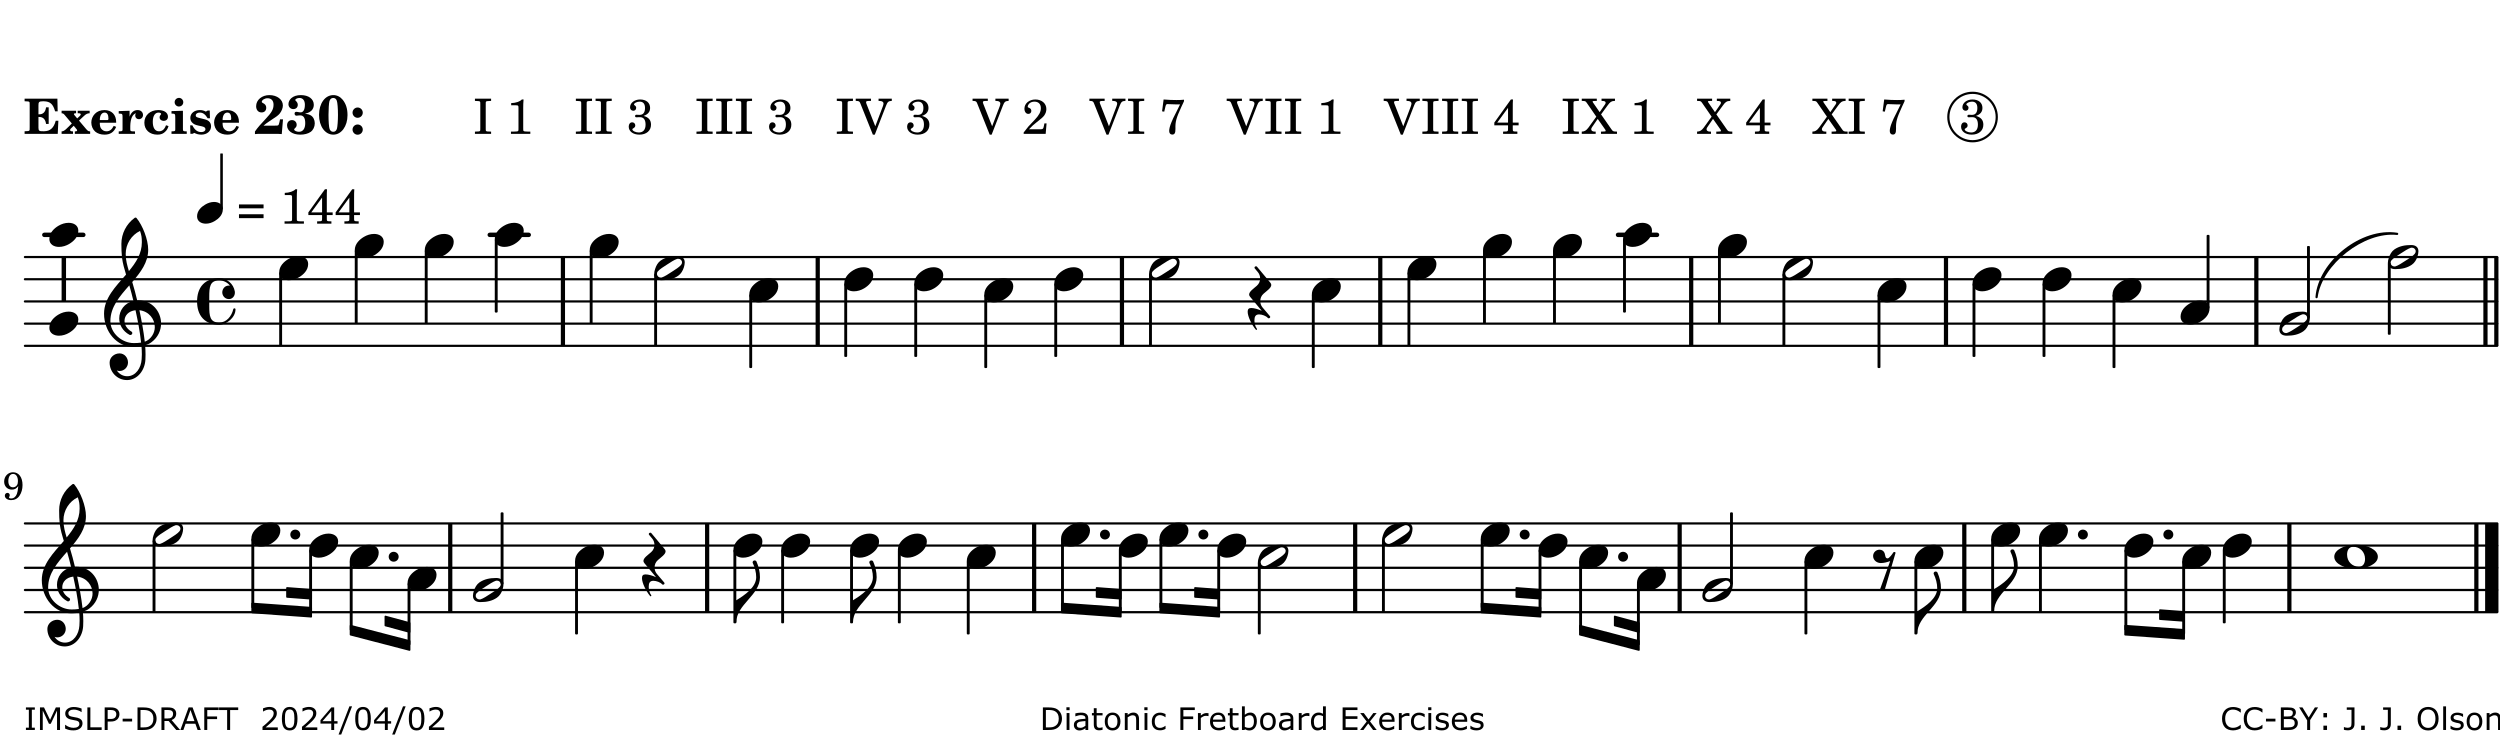 <?xml version="1.0" encoding="UTF-8"?>
<svg xmlns="http://www.w3.org/2000/svg" xmlns:xlink="http://www.w3.org/1999/xlink" width="561pt" height="165pt" viewBox="0 0 561 165" version="1.1">
<defs>
<g>
<symbol overflow="visible" id="glyph0-0">
<path style="stroke:none;" d=""/>
</symbol>
<symbol overflow="visible" id="glyph0-1">
<path style="stroke:none;" d="M 7.531 -7.906 L 0.172 -7.906 L 0.172 -7.312 L 0.344 -7.312 C 0.922 -7.312 1.141 -7.266 1.234 -7.156 C 1.312 -7.047 1.312 -7.016 1.312 -6.328 L 1.312 -1.578 C 1.312 -0.891 1.312 -0.859 1.234 -0.75 C 1.141 -0.641 0.922 -0.594 0.344 -0.594 L 0.172 -0.594 L 0.172 0 L 7.609 0 L 7.75 -2.953 L 7.156 -2.953 C 6.75 -1.359 5.922 -0.609 4.594 -0.594 L 4.266 -0.594 C 3.469 -0.562 3.281 -0.719 3.281 -1.375 L 3.281 -3.797 L 3.469 -3.797 C 4.344 -3.797 4.859 -3.234 4.984 -2.234 L 5.578 -2.234 L 5.578 -5.953 L 4.984 -5.953 C 4.859 -4.938 4.344 -4.391 3.469 -4.391 L 3.281 -4.391 L 3.281 -6.375 C 3.266 -7.141 3.422 -7.312 4.234 -7.312 L 4.531 -7.312 C 5.906 -7.281 6.562 -6.688 7.016 -5.062 L 7.594 -5.062 Z M 7.531 -7.906 "/>
</symbol>
<symbol overflow="visible" id="glyph0-2">
<path style="stroke:none;" d="M 4.047 -2.984 L 5.188 -4.047 C 5.641 -4.469 5.969 -4.625 6.438 -4.625 L 6.438 -5.188 L 3.75 -5.188 L 3.75 -4.625 L 4 -4.625 C 4.266 -4.625 4.438 -4.531 4.438 -4.375 C 4.438 -4.266 4.375 -4.156 4.203 -4 L 3.641 -3.469 L 3.016 -4.219 C 2.938 -4.328 2.906 -4.391 2.906 -4.453 C 2.906 -4.562 3.031 -4.625 3.266 -4.625 L 3.391 -4.625 L 3.391 -5.188 L 0.141 -5.188 L 0.141 -4.625 C 0.469 -4.609 0.594 -4.531 0.875 -4.188 L 2.438 -2.328 L 1.125 -1.047 C 0.719 -0.703 0.484 -0.562 0.141 -0.562 L 0.141 0 L 2.703 0 L 2.703 -0.562 L 2.562 -0.562 C 2.25 -0.562 2.047 -0.672 2.047 -0.859 C 2.047 -0.969 2.109 -1.078 2.203 -1.188 L 2.859 -1.828 L 3.5 -1.047 C 3.594 -0.953 3.625 -0.891 3.625 -0.797 C 3.625 -0.641 3.5 -0.562 3.188 -0.562 L 3.109 -0.562 L 3.109 0 L 6.547 0 L 6.547 -0.562 C 6.141 -0.562 6.031 -0.641 5.562 -1.188 Z M 4.047 -2.984 "/>
</symbol>
<symbol overflow="visible" id="glyph0-3">
<path style="stroke:none;" d="M 5.922 -2.5 L 5.922 -2.672 C 5.922 -4.297 4.906 -5.344 3.297 -5.344 C 2.406 -5.344 1.688 -5.062 1.141 -4.5 C 0.641 -3.984 0.344 -3.266 0.344 -2.547 C 0.344 -1.75 0.688 -0.969 1.234 -0.5 C 1.734 -0.078 2.469 0.172 3.312 0.172 C 4.594 0.172 5.438 -0.406 5.922 -1.578 L 5.375 -1.797 C 4.938 -0.938 4.453 -0.578 3.734 -0.578 C 3.234 -0.578 2.797 -0.828 2.516 -1.234 C 2.328 -1.531 2.25 -1.875 2.25 -2.5 Z M 2.25 -3.094 C 2.25 -4.141 2.672 -4.781 3.328 -4.781 C 3.906 -4.781 4.188 -4.312 4.188 -3.453 C 4.188 -3.188 4.125 -3.094 3.906 -3.094 Z M 2.25 -3.094 "/>
</symbol>
<symbol overflow="visible" id="glyph0-4">
<path style="stroke:none;" d="M 2.641 -5.188 L 0.203 -5.109 L 0.203 -4.547 L 0.359 -4.547 C 1.047 -4.531 1.078 -4.484 1.062 -3.484 L 1.062 -0.984 C 1.047 -0.828 1.047 -0.766 1 -0.703 C 0.922 -0.609 0.719 -0.562 0.234 -0.562 L 0.203 -0.562 L 0.203 0 L 3.859 0 L 3.859 -0.562 L 3.609 -0.562 C 2.875 -0.562 2.797 -0.625 2.797 -1.031 L 2.797 -1.797 C 2.844 -3.422 3.297 -4.422 4.078 -4.625 C 3.938 -4.422 3.906 -4.297 3.906 -4.109 C 3.906 -3.641 4.25 -3.297 4.719 -3.297 C 5.25 -3.297 5.656 -3.703 5.656 -4.234 C 5.656 -4.875 5.156 -5.344 4.453 -5.344 C 3.609 -5.344 3.016 -4.859 2.641 -3.859 Z M 2.641 -5.188 "/>
</symbol>
<symbol overflow="visible" id="glyph0-5">
<path style="stroke:none;" d="M 5.203 -1.938 C 5.047 -1.531 4.953 -1.359 4.781 -1.141 C 4.531 -0.781 4.094 -0.578 3.641 -0.578 C 2.734 -0.578 2.234 -1.344 2.234 -2.703 C 2.234 -4.016 2.719 -4.781 3.531 -4.781 C 3.859 -4.781 4.109 -4.641 4.109 -4.469 C 4.109 -4.422 4.109 -4.422 3.984 -4.266 C 3.797 -4.016 3.766 -3.938 3.766 -3.719 C 3.766 -3.25 4.141 -2.922 4.672 -2.922 C 5.25 -2.922 5.641 -3.281 5.641 -3.859 C 5.641 -4.766 4.781 -5.344 3.469 -5.344 C 1.641 -5.344 0.344 -4.156 0.344 -2.516 C 0.344 -0.906 1.516 0.172 3.281 0.172 C 4.094 0.172 4.641 -0.062 5.109 -0.578 C 5.438 -0.906 5.609 -1.234 5.766 -1.75 Z M 5.203 -1.938 "/>
</symbol>
<symbol overflow="visible" id="glyph0-6">
<path style="stroke:none;" d="M 2.875 -5.188 L 0.312 -5.109 L 0.312 -4.547 L 0.453 -4.547 C 1.125 -4.531 1.156 -4.484 1.156 -3.516 L 1.156 -0.984 C 1.156 -0.828 1.141 -0.766 1.094 -0.703 C 1.031 -0.609 0.812 -0.562 0.344 -0.562 L 0.312 -0.562 L 0.312 0 L 3.734 0 L 3.734 -0.562 L 3.672 -0.562 C 2.984 -0.562 2.875 -0.641 2.875 -1.031 Z M 2 -8.078 C 1.453 -8.078 1.016 -7.641 1.016 -7.109 C 1.016 -6.578 1.453 -6.141 1.969 -6.141 C 2.531 -6.141 2.953 -6.562 2.953 -7.109 C 2.953 -7.641 2.516 -8.078 2 -8.078 Z M 2 -8.078 "/>
</symbol>
<symbol overflow="visible" id="glyph0-7">
<path style="stroke:none;" d="M 4.812 -5.234 L 4.344 -5.234 L 3.938 -5 C 3.516 -5.234 3.109 -5.344 2.578 -5.344 C 1.344 -5.344 0.453 -4.609 0.453 -3.578 C 0.453 -3.156 0.609 -2.766 0.922 -2.484 C 1.25 -2.172 1.562 -2.016 2.281 -1.859 L 3.078 -1.688 C 3.625 -1.562 3.844 -1.375 3.844 -1.047 C 3.844 -0.656 3.484 -0.406 2.906 -0.406 C 2.062 -0.406 1.438 -0.875 0.906 -1.922 L 0.422 -1.922 L 0.469 -0.016 L 0.938 -0.016 L 1.359 -0.219 C 1.781 0.016 2.328 0.172 2.906 0.172 C 4.188 0.172 5.109 -0.609 5.109 -1.703 C 5.109 -2.156 4.938 -2.547 4.641 -2.812 C 4.344 -3.062 4.125 -3.172 3.328 -3.359 L 2.344 -3.609 C 1.812 -3.75 1.672 -3.859 1.672 -4.141 C 1.672 -4.516 2.031 -4.781 2.578 -4.781 C 3.281 -4.781 3.797 -4.406 4.344 -3.5 L 4.859 -3.5 Z M 4.812 -5.234 "/>
</symbol>
<symbol overflow="visible" id="glyph1-0">
<path style="stroke:none;" d=""/>
</symbol>
<symbol overflow="visible" id="glyph1-1">
<path style="stroke:none;" d="M 5.859 -3.266 L 5.734 -2.656 C 5.625 -2.172 5.547 -2 5.453 -1.938 C 5.328 -1.859 5.297 -1.859 4.531 -1.844 L 2.156 -1.844 C 2.578 -2.219 2.906 -2.453 3.375 -2.766 C 5.109 -3.891 5.469 -4.156 5.828 -4.609 C 6.25 -5.172 6.5 -5.812 6.5 -6.391 C 6.5 -7.703 5.203 -8.703 3.469 -8.703 C 1.797 -8.703 0.5 -7.625 0.5 -6.219 C 0.5 -5.359 0.984 -4.812 1.719 -4.812 C 2.359 -4.812 2.766 -5.219 2.766 -5.859 C 2.766 -6.375 2.531 -6.688 1.969 -6.953 C 1.828 -7.016 1.766 -7.094 1.766 -7.188 C 1.766 -7.594 2.438 -8 3.047 -8 C 3.906 -8 4.406 -7.469 4.406 -6.562 C 4.406 -5.547 4.016 -4.828 2.703 -3.438 C 1.328 -1.969 0.844 -1.422 0.234 -0.531 L 0.234 0.047 C 0.547 0.016 0.688 0 0.875 0 L 5.5 0 C 5.734 0 5.875 0.016 6.25 0.047 L 6.531 -3.266 Z M 5.859 -3.266 "/>
</symbol>
<symbol overflow="visible" id="glyph1-2">
<path style="stroke:none;" d="M 4.312 -4.531 C 4.797 -4.641 5 -4.719 5.281 -4.859 C 5.922 -5.203 6.297 -5.797 6.297 -6.531 C 6.297 -7.828 5.141 -8.703 3.391 -8.703 C 2.5 -8.703 1.766 -8.469 1.25 -8.016 C 0.844 -7.656 0.609 -7.141 0.609 -6.672 C 0.609 -6.031 1.078 -5.562 1.703 -5.562 C 2.297 -5.562 2.703 -5.953 2.703 -6.531 C 2.703 -6.859 2.562 -7.125 2.219 -7.453 C 2.172 -7.516 2.141 -7.547 2.141 -7.594 C 2.141 -7.828 2.594 -8.062 3.078 -8.062 C 3.844 -8.062 4.297 -7.5 4.297 -6.547 C 4.297 -5.469 3.953 -4.828 3.344 -4.828 C 3.25 -4.828 3.125 -4.828 2.922 -4.875 C 2.656 -4.938 2.562 -4.953 2.438 -4.953 C 2.125 -4.953 1.984 -4.828 1.984 -4.547 C 1.984 -4.266 2.172 -4.078 2.422 -4.078 C 2.516 -4.078 2.578 -4.094 2.797 -4.125 C 3.078 -4.141 3.141 -4.156 3.234 -4.156 C 4 -4.156 4.375 -3.562 4.375 -2.406 C 4.375 -1.172 3.859 -0.469 2.953 -0.469 C 2.438 -0.469 1.891 -0.719 1.891 -0.984 C 1.891 -1.062 1.938 -1.125 2 -1.203 C 2.375 -1.547 2.453 -1.703 2.453 -2.062 C 2.453 -2.641 2 -3.094 1.406 -3.094 C 0.734 -3.094 0.297 -2.609 0.297 -1.922 C 0.297 -0.672 1.5 0.172 3.266 0.172 C 4.172 0.172 5.016 -0.047 5.578 -0.438 C 6.156 -0.844 6.516 -1.594 6.516 -2.375 C 6.516 -3.141 6.172 -3.828 5.609 -4.156 C 5.25 -4.359 4.969 -4.438 4.312 -4.531 Z M 4.312 -4.531 "/>
</symbol>
<symbol overflow="visible" id="glyph1-3">
<path style="stroke:none;" d="M 3.531 -8.703 C 1.688 -8.703 0.328 -6.828 0.328 -4.266 C 0.328 -1.703 1.688 0.172 3.531 0.172 C 5.344 0.172 6.719 -1.703 6.719 -4.203 C 6.719 -5.656 6.375 -6.719 5.656 -7.641 C 5.078 -8.344 4.359 -8.703 3.531 -8.703 Z M 3.516 -8.062 C 3.891 -8.062 4.188 -7.844 4.312 -7.453 C 4.469 -7.047 4.578 -5.75 4.578 -4.234 C 4.578 -2.969 4.469 -1.641 4.359 -1.219 C 4.234 -0.719 3.938 -0.469 3.516 -0.469 C 3.141 -0.469 2.859 -0.672 2.703 -1.078 C 2.547 -1.484 2.453 -2.797 2.453 -4.266 C 2.453 -5.562 2.547 -6.906 2.656 -7.312 C 2.797 -7.812 3.094 -8.062 3.516 -8.062 Z M 3.516 -8.062 "/>
</symbol>
<symbol overflow="visible" id="glyph1-4">
<path style="stroke:none;" d="M 1.844 -2.109 C 1.219 -2.109 0.703 -1.594 0.703 -0.969 C 0.703 -0.344 1.219 0.188 1.828 0.188 C 2.484 0.188 3 -0.312 3 -0.969 C 3 -1.594 2.484 -2.109 1.844 -2.109 Z M 1.844 -5.922 C 1.219 -5.922 0.703 -5.391 0.703 -4.766 C 0.703 -4.141 1.219 -3.609 1.828 -3.609 C 2.484 -3.609 3 -4.125 3 -4.766 C 3 -5.391 2.484 -5.922 1.844 -5.922 Z M 1.844 -5.922 "/>
</symbol>
<symbol overflow="visible" id="glyph2-0">
<path style="stroke:none;" d=""/>
</symbol>
<symbol overflow="visible" id="glyph2-1">
<path style="stroke:none;" d=""/>
</symbol>
<symbol overflow="visible" id="glyph2-2">
<path style="stroke:none;" d="M 0.422 -7.391 L 0.641 -7.391 C 1.266 -7.375 1.469 -7.344 1.562 -7.234 C 1.625 -7.141 1.625 -7.109 1.625 -6.562 L 1.625 -1.344 C 1.625 -0.797 1.625 -0.766 1.562 -0.672 C 1.469 -0.562 1.266 -0.516 0.641 -0.516 L 0.422 -0.516 L 0.422 0 L 4.047 0 L 4.047 -0.516 L 3.828 -0.516 C 3.203 -0.516 3 -0.547 2.906 -0.672 C 2.844 -0.766 2.844 -0.781 2.844 -1.344 L 2.844 -6.562 C 2.844 -7.125 2.844 -7.141 2.906 -7.234 C 3 -7.344 3.203 -7.375 3.828 -7.391 L 4.047 -7.391 L 4.047 -7.906 L 0.422 -7.906 Z M 0.422 -7.391 "/>
</symbol>
<symbol overflow="visible" id="glyph2-3">
<path style="stroke:none;" d="M 3.531 -7.719 C 3.156 -7.266 2.141 -6.922 1.141 -6.906 L 1.141 -6.422 L 2.109 -6.422 C 2.734 -6.422 2.797 -6.359 2.781 -5.734 L 2.781 -1.344 C 2.781 -0.781 2.781 -0.766 2.719 -0.672 C 2.625 -0.562 2.422 -0.516 1.812 -0.516 L 1.094 -0.516 L 1.094 0 L 5.438 0 L 5.438 -0.516 L 4.828 -0.516 C 4.219 -0.516 4.016 -0.562 3.922 -0.672 C 3.844 -0.766 3.844 -0.781 3.844 -1.344 L 3.844 -5.875 C 3.844 -6.484 3.859 -7 3.922 -7.719 Z M 3.531 -7.719 "/>
</symbol>
<symbol overflow="visible" id="glyph2-4">
<path style="stroke:none;" d="M 3.797 -4.031 C 4.781 -4.391 5.25 -4.953 5.25 -5.828 C 5.25 -6.984 4.375 -7.719 3.016 -7.719 C 1.734 -7.719 0.75 -6.953 0.75 -5.953 C 0.75 -5.516 1.047 -5.188 1.484 -5.188 C 1.859 -5.188 2.125 -5.453 2.125 -5.844 C 2.125 -6.094 2.031 -6.234 1.781 -6.406 C 1.672 -6.484 1.641 -6.531 1.641 -6.609 C 1.641 -6.906 2.281 -7.234 2.906 -7.234 C 3.688 -7.234 4.109 -6.75 4.109 -5.812 C 4.109 -4.797 3.688 -4.266 2.906 -4.266 C 2.812 -4.266 2.625 -4.266 2.469 -4.281 C 2.375 -4.297 2.297 -4.297 2.219 -4.297 C 2 -4.297 1.875 -4.188 1.875 -4 C 1.875 -3.812 1.984 -3.719 2.219 -3.719 C 2.297 -3.719 2.375 -3.719 2.469 -3.734 C 2.688 -3.75 2.875 -3.75 2.984 -3.75 C 3.797 -3.75 4.234 -3.172 4.234 -2.078 C 4.234 -0.938 3.688 -0.312 2.703 -0.312 C 2.016 -0.312 1.266 -0.672 1.266 -1.016 C 1.266 -1.125 1.297 -1.141 1.5 -1.266 C 1.812 -1.453 1.922 -1.625 1.922 -1.906 C 1.922 -2.297 1.625 -2.594 1.234 -2.594 C 0.766 -2.594 0.453 -2.219 0.453 -1.625 C 0.453 -0.562 1.438 0.172 2.844 0.172 C 4.422 0.172 5.453 -0.719 5.453 -2.062 C 5.453 -3.094 4.922 -3.719 3.797 -4.031 Z M 3.797 -4.031 "/>
</symbol>
<symbol overflow="visible" id="glyph2-5">
<path style="stroke:none;" d="M 4.297 -1.703 L 2.297 -6.781 C 2.25 -6.922 2.219 -7.062 2.219 -7.125 C 2.219 -7.312 2.406 -7.391 2.891 -7.391 L 3.328 -7.391 L 3.328 -7.906 L -0.094 -7.906 L -0.094 -7.391 L 0.125 -7.391 C 0.641 -7.375 0.797 -7.266 0.969 -6.781 L 3.75 0.172 L 4.188 0.172 L 6.703 -6.312 C 7.031 -7.172 7.266 -7.375 7.891 -7.391 L 8 -7.391 L 8 -7.906 L 5.031 -7.906 L 5.031 -7.391 L 5.25 -7.391 C 5.812 -7.391 6.141 -7.172 6.141 -6.828 C 6.141 -6.672 6.078 -6.422 6 -6.203 Z M 4.297 -1.703 "/>
</symbol>
<symbol overflow="visible" id="glyph2-6">
<path style="stroke:none;" d="M 5.531 -2.359 L 5.047 -2.359 L 4.938 -1.812 C 4.797 -1.094 4.703 -1.031 4.031 -1.031 L 1.578 -1.031 C 2.328 -1.812 2.578 -2.047 3.281 -2.594 C 4.281 -3.359 4.703 -3.75 4.969 -4.078 C 5.312 -4.562 5.484 -5.031 5.484 -5.578 C 5.484 -6.828 4.453 -7.719 3.016 -7.719 C 1.625 -7.719 0.562 -6.828 0.562 -5.656 C 0.562 -4.969 0.922 -4.484 1.438 -4.484 C 1.844 -4.484 2.109 -4.766 2.109 -5.156 C 2.109 -5.438 1.953 -5.688 1.734 -5.781 C 1.328 -5.953 1.297 -5.969 1.297 -6.109 C 1.297 -6.281 1.406 -6.531 1.562 -6.719 C 1.844 -7.047 2.297 -7.234 2.797 -7.234 C 3.719 -7.234 4.25 -6.688 4.25 -5.766 C 4.25 -4.953 3.859 -4.219 2.953 -3.25 C 2.141 -2.406 1.641 -1.859 1.453 -1.656 C 1.062 -1.188 0.859 -0.938 0.391 -0.312 L 0.391 0 L 5.328 0 Z M 5.531 -2.359 "/>
</symbol>
<symbol overflow="visible" id="glyph2-7">
<path style="stroke:none;" d="M 0.641 -5.062 L 1.125 -4.984 L 1.328 -5.844 C 1.484 -6.578 1.562 -6.688 1.891 -6.688 C 1.938 -6.688 2.031 -6.688 2.125 -6.672 C 3.469 -6.609 3.469 -6.609 3.969 -6.609 C 4.125 -6.609 4.375 -6.609 4.672 -6.609 L 3.938 -5.109 C 3.125 -3.5 3.016 -3.312 2.75 -2.625 C 2.406 -1.812 2.234 -1.125 2.234 -0.656 C 2.234 -0.156 2.5 0.156 2.922 0.156 C 3.453 0.156 3.656 -0.203 3.641 -1.156 C 3.594 -2.734 3.797 -3.5 4.969 -6.062 C 5.125 -6.406 5.297 -6.75 5.453 -7.094 C 5.469 -7.109 5.5 -7.203 5.562 -7.344 L 5.562 -7.672 C 4.906 -7.609 4.562 -7.594 3.875 -7.594 C 2.922 -7.594 2.172 -7.625 0.984 -7.719 Z M 0.641 -5.062 "/>
</symbol>
<symbol overflow="visible" id="glyph2-8">
<path style="stroke:none;" d="M 4.031 -7.719 L 0.312 -2.531 L 0.312 -1.922 L 3.391 -1.922 L 3.391 -1.344 C 3.391 -0.781 3.391 -0.766 3.312 -0.672 C 3.234 -0.547 3.016 -0.516 2.406 -0.516 L 2.281 -0.516 L 2.281 0 L 5.484 0 L 5.484 -0.516 L 5.438 -0.516 C 4.812 -0.516 4.594 -0.547 4.516 -0.672 C 4.453 -0.766 4.453 -0.781 4.453 -1.344 L 4.453 -1.922 L 5.766 -1.922 L 5.766 -2.531 L 4.453 -2.531 L 4.453 -5.516 C 4.453 -6.891 4.453 -6.922 4.5 -7.719 Z M 3.391 -2.531 L 0.969 -2.531 L 3.391 -5.844 Z M 3.391 -2.531 "/>
</symbol>
<symbol overflow="visible" id="glyph2-9">
<path style="stroke:none;" d="M 4.266 -4.375 L 5.719 -6.359 C 6.281 -7.156 6.609 -7.375 7.219 -7.391 L 7.391 -7.391 L 7.391 -7.906 L 4.375 -7.906 L 4.375 -7.391 L 4.531 -7.391 C 5.062 -7.391 5.297 -7.266 5.297 -6.969 C 5.297 -6.844 5.25 -6.766 5.141 -6.594 L 3.953 -4.875 L 2.5 -6.984 C 2.422 -7.094 2.375 -7.203 2.375 -7.25 C 2.375 -7.359 2.469 -7.391 2.906 -7.391 L 3.312 -7.391 L 3.312 -7.906 L -0.062 -7.906 L -0.062 -7.391 L 0.125 -7.391 C 0.719 -7.375 0.797 -7.344 1.047 -6.984 L 3.203 -3.859 L 1.422 -1.391 C 0.938 -0.75 0.562 -0.531 -0.016 -0.516 L -0.062 -0.516 L -0.062 0 L 3.062 0 L 3.062 -0.516 L 2.781 -0.516 C 2.344 -0.516 2.062 -0.719 2.062 -1.047 C 2.062 -1.188 2.141 -1.359 2.25 -1.516 L 3.516 -3.359 L 5.141 -1.047 C 5.25 -0.922 5.297 -0.797 5.297 -0.719 C 5.297 -0.531 5.25 -0.531 4.562 -0.516 L 4.25 -0.516 L 4.25 0 L 7.844 0 L 7.844 -0.516 L 7.719 -0.516 C 6.984 -0.531 6.906 -0.562 6.562 -1.078 Z M 4.266 -4.375 "/>
</symbol>
<symbol overflow="visible" id="glyph2-10">
<path style="stroke:none;" d="M 0.562 -1.234 L 6.078 -1.234 L 6.078 -2.109 L 0.562 -2.109 Z M 0.562 -3.438 L 6.078 -3.438 L 6.078 -4.312 L 0.562 -4.312 Z M 0.562 -3.438 "/>
</symbol>
<symbol overflow="visible" id="glyph3-0">
<path style="stroke:none;" d="M 1 0 L 8.969 0 L 8.969 -10.625 L 1 -10.625 Z M 1.984 -1 L 1.984 -9.625 L 7.969 -9.625 L 7.969 -1 Z M 1.984 -1 "/>
</symbol>
<symbol overflow="visible" id="glyph3-1">
<path style="stroke:none;" d="M 4.344 -2.703 C 3.531 -2.703 2.734 -2.453 2.031 -2.031 C 1.094 -1.469 0 -0.484 0 0.938 C 0 2.156 1.062 2.703 2.156 2.703 C 2.969 2.703 3.766 2.453 4.469 2.031 C 5.406 1.469 6.5 0.484 6.5 -0.938 C 6.5 -2.156 5.438 -2.703 4.344 -2.703 Z M 4.344 -2.703 "/>
</symbol>
<symbol overflow="visible" id="glyph3-2">
<path style="stroke:none;" d="M 6.25 -1.297 C 6.25 -1.094 6.172 -0.891 6.031 -0.734 C 5.641 -0.234 4.703 0.344 3.969 0.812 C 3.234 1.297 2.312 1.906 1.688 2.094 C 1.609 2.109 1.531 2.109 1.453 2.109 C 1.031 2.109 0.625 1.766 0.625 1.297 C 0.625 1.094 0.672 0.891 0.812 0.734 C 1.219 0.234 2.156 -0.344 2.891 -0.812 C 3.625 -1.297 4.562 -1.906 5.172 -2.094 C 5.266 -2.109 5.344 -2.109 5.422 -2.109 C 5.844 -2.109 6.25 -1.766 6.25 -1.297 Z M 5.219 -2.703 C 3.75 -2.703 2.531 -2.438 1.469 -1.719 C 0.844 -1.281 0.453 -0.578 0.219 0.156 C 0.094 0.516 0 0.922 0 1.297 C 0 2.297 0.734 2.703 1.656 2.703 C 3.125 2.703 4.328 2.438 5.375 1.719 C 6.016 1.281 6.422 0.578 6.656 -0.156 C 6.766 -0.516 6.859 -0.922 6.859 -1.297 C 6.859 -2.297 6.141 -2.703 5.219 -2.703 Z M 5.219 -2.703 "/>
</symbol>
<symbol overflow="visible" id="glyph3-3">
<path style="stroke:none;" d="M 5.297 12.656 L 5.312 11.797 L 5.234 11.797 C 4.266 11.797 3.422 11.281 2.906 10.5 C 3.109 10.578 3.312 10.625 3.531 10.625 C 4.562 10.625 5.422 9.766 5.422 8.719 C 5.422 7.609 4.609 6.672 3.531 6.672 C 2.344 6.672 1.297 7.562 1.297 8.719 C 1.297 10.891 3.031 12.656 5.172 12.656 Z M 9.188 4.047 C 8.906 1.594 8.469 -0.703 7.984 -3.016 C 10.125 -2.781 11.438 -1.016 11.438 0.781 C 11.438 2.156 10.531 3.562 9.188 4.047 Z M 1.469 -0.562 C 1.469 -3.75 3.578 -6.172 5.719 -8.594 C 6.062 -7.438 6.359 -6.25 6.641 -5.094 C 4.609 -4.641 3.453 -2.922 3.453 -1.172 C 3.453 0.219 4.188 1.656 5.781 2.516 C 5.844 2.531 5.891 2.547 5.953 2.547 C 6.203 2.547 6.391 2.328 6.391 2.109 C 6.391 2.016 6.359 1.906 6.25 1.812 C 5.141 1.172 4.641 0.234 4.641 -0.641 C 4.641 -1.797 5.531 -2.844 7.109 -3.016 C 7.625 -0.641 8.094 1.719 8.359 4.25 C 7.828 4.328 7.297 4.359 6.734 4.359 C 4.047 4.359 1.469 2.125 1.469 -0.562 Z M 6.672 5.219 C 7.297 5.219 7.875 5.156 8.453 5.062 C 8.5 5.672 8.531 6.281 8.531 6.891 C 8.531 7.25 8.5 7.625 8.484 7.984 C 8.359 9.953 7.172 11.75 5.312 11.797 L 5.297 12.656 C 7.562 12.594 9.188 10.484 9.328 8.109 C 9.344 7.734 9.359 7.328 9.359 6.953 C 9.359 6.25 9.328 5.562 9.266 4.859 C 9.781 4.703 10.281 4.484 10.719 4.141 C 12.188 3.031 12.844 1.469 12.844 -0.047 C 12.844 -2.688 10.844 -5.234 7.75 -5.234 C 7.672 -5.234 7.562 -5.219 7.484 -5.219 C 7.156 -6.594 6.797 -7.984 6.375 -9.344 C 8.25 -11.516 9.953 -13.75 9.953 -16.594 C 9.953 -18.844 8.719 -22.047 7.312 -23.734 C 7.188 -23.828 7.031 -23.828 6.906 -23.734 C 5.047 -22.375 3.938 -20.203 3.938 -17.906 C 3.938 -16.875 3.969 -15.844 4.078 -14.797 C 4.25 -13.5 4.609 -12.25 4.984 -11.016 C 2.656 -8.328 0.047 -5.75 0.047 -2.234 C 0.047 1.797 2.922 5.219 6.672 5.219 Z M 8.531 -18.25 C 8.531 -15.734 7.219 -13.719 5.625 -11.797 C 5.266 -13.016 4.906 -14.188 4.906 -15.656 C 4.906 -17.844 6.156 -19.859 8.125 -20.812 C 8.453 -19.828 8.531 -19.344 8.531 -18.25 Z M 8.531 -18.25 "/>
</symbol>
<symbol overflow="visible" id="glyph3-4">
<path style="stroke:none;" d="M 7.156 -0.531 C 7.891 -0.531 8.484 -1.172 8.484 -1.969 C 8.484 -2.047 8.484 -2.156 8.469 -2.25 C 8.172 -3.969 6.719 -5.219 4.984 -5.219 C 3.625 -5.219 2.25 -4.828 1.312 -3.844 C 0.344 -2.828 0 -1.422 0 0 C 0 1.422 0.344 2.828 1.312 3.844 C 2.25 4.828 3.625 5.234 4.984 5.234 C 6.531 5.234 8.625 3.641 8.625 1.766 C 8.625 1.609 8.484 1.531 8.359 1.531 C 8.266 1.531 8.172 1.594 8.125 1.734 C 7.75 3.344 6.578 4.734 4.984 4.734 C 2.875 4.734 2.734 3.266 2.734 1.016 L 2.734 -1.016 C 2.734 -3.266 2.875 -4.719 4.984 -4.719 C 5.938 -4.719 6.812 -4.281 7.375 -3.547 C 7.266 -3.562 7.172 -3.562 7.094 -3.562 C 6.203 -3.562 5.656 -2.781 5.656 -2.031 C 5.656 -1.375 6.172 -0.531 7.156 -0.531 Z M 7.156 -0.531 "/>
</symbol>
<symbol overflow="visible" id="glyph3-5">
<path style="stroke:none;" d="M -0.453 2.312 C -0.453 3.391 0.484 5.266 1.375 6.328 C 1.516 6.5 1.75 6.281 1.609 6.109 C 1.281 5.719 1.062 4.938 1.062 4.25 C 1.062 3.422 1.297 2.906 2.109 2.906 C 2.781 2.906 3.688 3.25 4.047 3.672 C 4.109 3.75 4.203 3.781 4.281 3.781 C 4.438 3.781 4.609 3.641 4.609 3.469 C 4.609 3.406 4.578 3.328 4.516 3.266 L 2.844 1.297 C 2.516 0.891 2.375 0.391 2.375 -0.078 C 2.375 -0.703 2.609 -1.297 3.109 -1.734 C 3.844 -2.391 4.844 -3.031 4.844 -3.703 C 4.844 -3.859 4.781 -4.031 4.641 -4.203 L 1.641 -7.797 C 1.578 -7.875 1.5 -7.891 1.422 -7.891 C 1.25 -7.891 1.078 -7.766 1.078 -7.594 C 1.078 -7.531 1.094 -7.453 1.156 -7.391 L 1.859 -6.547 C 2.188 -6.156 2.344 -5.656 2.344 -5.172 C 2.344 -4.562 2.109 -3.969 1.609 -3.531 C 0.875 -2.875 -0.125 -2.234 -0.125 -1.547 C -0.125 -1.391 -0.062 -1.234 0.078 -1.062 L 2.703 2.094 C 1.891 1.734 1 1.469 0.344 1.469 C -0.234 1.469 -0.453 1.75 -0.453 2.312 Z M -0.453 2.312 "/>
</symbol>
<symbol overflow="visible" id="glyph3-6">
<path style="stroke:none;" d="M 0 0 C 0 0.625 0.5 1.109 1.109 1.109 C 1.734 1.109 2.234 0.625 2.234 0 C 2.234 -0.625 1.734 -1.109 1.109 -1.109 C 0.5 -1.109 0 -0.625 0 0 Z M 0 0 "/>
</symbol>
<symbol overflow="visible" id="glyph3-7">
<path style="stroke:none;" d="M 1.438 4.984 C 1.594 5.125 1.797 5.172 1.984 5.172 C 2.188 5.172 2.375 5.125 2.531 4.984 L 4.984 -3.391 C 4.875 -3.625 4.547 -3.625 4.422 -3.391 C 4.281 -3.094 3.531 -2.125 3.203 -2.125 C 2.625 -2.125 2.703 -2.75 2.516 -3.312 C 2.344 -3.781 1.891 -4.078 1.391 -4.078 C 0.594 -4.078 -0.062 -3.453 -0.062 -2.656 C -0.062 -1.734 0.75 -1.078 1.672 -1.078 C 2.391 -1.078 3.094 -1.281 3.766 -1.516 Z M 1.438 4.984 "/>
</symbol>
<symbol overflow="visible" id="glyph3-8">
<path style="stroke:none;" d="M 4.25 -2.234 C 5.781 -2.234 6.906 -1.062 6.906 0.484 C 6.906 1.375 6.531 2.234 5.531 2.234 C 4 2.234 2.875 1.062 2.875 -0.484 C 2.875 -1.375 3.25 -2.234 4.25 -2.234 Z M 9.781 0 C 9.781 -0.859 9.109 -1.5 8.344 -1.906 C 7.297 -2.484 6.078 -2.703 4.875 -2.703 C 3.688 -2.703 2.484 -2.484 1.438 -1.906 C 0.672 -1.5 0 -0.859 0 0 C 0 0.859 0.672 1.5 1.438 1.906 C 2.484 2.484 3.688 2.703 4.875 2.703 C 6.078 2.703 7.297 2.484 8.344 1.906 C 9.109 1.5 9.781 0.859 9.781 0 Z M 9.781 0 "/>
</symbol>
<symbol overflow="visible" id="glyph3-9">
<path style="stroke:none;" d="M 0 0 L 0 -4.984 L -0.312 -4.984 L -0.312 0 Z M 0 0 C 0 -4.047 5.312 -6.094 5.312 -10.141 C 5.312 -11.375 5.016 -12.594 4.516 -13.703 C 4.422 -13.859 4.266 -13.922 4.125 -13.922 C 3.859 -13.922 3.609 -13.703 3.672 -13.391 C 4.156 -12.375 4.469 -11.281 4.469 -10.141 C 4.469 -7.922 1.938 -6.156 0 -4.984 Z M 0 0 "/>
</symbol>
<symbol overflow="visible" id="glyph4-0">
<path style="stroke:none;" d="M 0.891 0 L 7.984 0 L 7.984 -9.453 L 0.891 -9.453 Z M 1.781 -0.891 L 1.781 -8.578 L 7.094 -8.578 L 7.094 -0.891 Z M 1.781 -0.891 "/>
</symbol>
<symbol overflow="visible" id="glyph4-1">
<path style="stroke:none;" d="M 3.812 -2.438 C 3.109 -2.438 2.406 -2.203 1.797 -1.828 C 0.953 -1.328 0 -0.469 0 0.797 C 0 1.922 0.953 2.438 1.969 2.438 C 2.688 2.438 3.375 2.203 4 1.828 C 4.828 1.328 5.781 0.469 5.781 -0.797 C 5.781 -1.922 4.828 -2.438 3.812 -2.438 Z M 3.812 -2.438 "/>
</symbol>
<symbol overflow="visible" id="glyph5-0">
<path style="stroke:none;" d=""/>
</symbol>
<symbol overflow="visible" id="glyph5-1">
<path style="stroke:none;" d="M 3.516 -3.016 C 3.406 -2 3.359 -1.703 3.203 -1.266 C 2.969 -0.625 2.5 -0.25 1.922 -0.25 C 1.625 -0.25 1.438 -0.328 1.438 -0.469 C 1.438 -0.5 1.453 -0.547 1.484 -0.609 C 1.578 -0.812 1.594 -0.875 1.594 -0.984 C 1.594 -1.281 1.391 -1.5 1.094 -1.5 C 0.75 -1.5 0.5 -1.234 0.5 -0.875 C 0.5 -0.297 1.109 0.125 1.906 0.125 C 2.703 0.125 3.375 -0.219 3.797 -0.875 C 4.234 -1.516 4.469 -2.344 4.469 -3.25 C 4.469 -5 3.641 -6.125 2.328 -6.125 C 1.203 -6.125 0.344 -5.203 0.344 -4.031 C 0.344 -2.984 1.062 -2.234 2.062 -2.234 C 2.688 -2.234 3.047 -2.422 3.516 -3.016 Z M 2.375 -5.75 C 3.016 -5.75 3.438 -5.125 3.438 -4.141 C 3.438 -3.781 3.375 -3.453 3.234 -3.25 C 3.031 -2.938 2.703 -2.75 2.328 -2.75 C 1.656 -2.75 1.281 -3.266 1.281 -4.188 C 1.281 -4.609 1.391 -5.016 1.547 -5.281 C 1.75 -5.609 1.984 -5.75 2.375 -5.75 Z M 2.375 -5.75 "/>
</symbol>
<symbol overflow="visible" id="glyph6-0">
<path style="stroke:none;" d="M 0.875 0 L 0.875 -5.234 L 6.094 -5.234 L 6.094 0 Z M 1.312 -0.438 L 5.656 -0.438 L 5.656 -4.797 L 1.312 -4.797 Z M 1.312 -0.438 "/>
</symbol>
<symbol overflow="visible" id="glyph6-1">
<path style="stroke:none;" d="M 2.469 0 L 0.469 0 L 0.469 -0.516 L 1.125 -0.516 L 1.125 -4.547 L 0.469 -4.547 L 0.469 -5.062 L 2.469 -5.062 L 2.469 -4.547 L 1.797 -4.547 L 1.797 -0.516 L 2.469 -0.516 Z M 2.469 0 "/>
</symbol>
<symbol overflow="visible" id="glyph6-2">
<path style="stroke:none;" d="M 5.188 0 L 4.516 0 L 4.516 -4.359 L 3.109 -1.391 L 2.703 -1.391 L 1.312 -4.359 L 1.312 0 L 0.688 0 L 0.688 -5.062 L 1.594 -5.062 L 2.953 -2.25 L 4.25 -5.062 L 5.188 -5.062 Z M 5.188 0 "/>
</symbol>
<symbol overflow="visible" id="glyph6-3">
<path style="stroke:none;" d="M 4.359 -1.453 C 4.359 -1.254 4.312 -1.055 4.219 -0.859 C 4.133 -0.672 4.008 -0.508 3.844 -0.375 C 3.656 -0.227 3.441 -0.113 3.203 -0.031 C 2.961 0.051 2.672 0.094 2.328 0.094 C 1.961 0.094 1.633 0.062 1.344 0 C 1.051 -0.07 0.754 -0.176 0.453 -0.312 L 0.453 -1.156 L 0.5 -1.156 C 0.758 -0.945 1.055 -0.781 1.391 -0.656 C 1.723 -0.539 2.039 -0.484 2.344 -0.484 C 2.758 -0.484 3.082 -0.562 3.312 -0.719 C 3.539 -0.875 3.656 -1.082 3.656 -1.344 C 3.656 -1.57 3.598 -1.738 3.484 -1.844 C 3.379 -1.945 3.219 -2.031 3 -2.094 C 2.82 -2.145 2.633 -2.18 2.438 -2.203 C 2.238 -2.234 2.031 -2.273 1.812 -2.328 C 1.363 -2.422 1.031 -2.582 0.812 -2.812 C 0.594 -3.039 0.484 -3.336 0.484 -3.703 C 0.484 -4.129 0.66 -4.477 1.016 -4.75 C 1.379 -5.02 1.836 -5.156 2.391 -5.156 C 2.742 -5.156 3.066 -5.117 3.359 -5.047 C 3.66 -4.984 3.926 -4.898 4.156 -4.797 L 4.156 -4.016 L 4.109 -4.016 C 3.922 -4.172 3.664 -4.301 3.344 -4.406 C 3.031 -4.52 2.711 -4.578 2.391 -4.578 C 2.023 -4.578 1.734 -4.5 1.516 -4.344 C 1.297 -4.195 1.188 -4.008 1.188 -3.781 C 1.188 -3.562 1.238 -3.391 1.344 -3.266 C 1.457 -3.148 1.648 -3.062 1.922 -3 C 2.066 -2.969 2.273 -2.926 2.547 -2.875 C 2.816 -2.832 3.039 -2.789 3.219 -2.75 C 3.602 -2.645 3.891 -2.488 4.078 -2.281 C 4.266 -2.082 4.359 -1.805 4.359 -1.453 Z M 4.359 -1.453 "/>
</symbol>
<symbol overflow="visible" id="glyph6-4">
<path style="stroke:none;" d="M 3.891 0 L 0.688 0 L 0.688 -5.062 L 1.359 -5.062 L 1.359 -0.594 L 3.891 -0.594 Z M 3.891 0 "/>
</symbol>
<symbol overflow="visible" id="glyph6-5">
<path style="stroke:none;" d="M 4 -3.531 C 4 -3.312 3.957 -3.102 3.875 -2.906 C 3.801 -2.719 3.691 -2.551 3.547 -2.406 C 3.367 -2.238 3.16 -2.109 2.922 -2.016 C 2.691 -1.93 2.395 -1.891 2.031 -1.891 L 1.359 -1.891 L 1.359 0 L 0.688 0 L 0.688 -5.062 L 2.062 -5.062 C 2.363 -5.062 2.617 -5.035 2.828 -4.984 C 3.035 -4.93 3.223 -4.852 3.391 -4.75 C 3.578 -4.625 3.723 -4.461 3.828 -4.266 C 3.941 -4.078 4 -3.832 4 -3.531 Z M 3.297 -3.516 C 3.297 -3.691 3.266 -3.844 3.203 -3.969 C 3.141 -4.102 3.047 -4.211 2.922 -4.297 C 2.816 -4.359 2.691 -4.406 2.547 -4.438 C 2.41 -4.469 2.234 -4.484 2.016 -4.484 L 1.359 -4.484 L 1.359 -2.469 L 1.922 -2.469 C 2.191 -2.469 2.41 -2.488 2.578 -2.531 C 2.754 -2.582 2.895 -2.66 3 -2.766 C 3.102 -2.879 3.176 -2.992 3.219 -3.109 C 3.27 -3.234 3.297 -3.367 3.297 -3.516 Z M 3.297 -3.516 "/>
</symbol>
<symbol overflow="visible" id="glyph6-6">
<path style="stroke:none;" d="M 2.641 -1.906 L 0.516 -1.906 L 0.516 -2.531 L 2.641 -2.531 Z M 2.641 -1.906 "/>
</symbol>
<symbol overflow="visible" id="glyph6-7">
<path style="stroke:none;" d="M 4.969 -2.531 C 4.969 -2.07 4.863 -1.656 4.656 -1.281 C 4.457 -0.906 4.191 -0.613 3.859 -0.406 C 3.629 -0.258 3.367 -0.156 3.078 -0.094 C 2.797 -0.031 2.422 0 1.953 0 L 0.688 0 L 0.688 -5.062 L 1.953 -5.062 C 2.441 -5.062 2.832 -5.023 3.125 -4.953 C 3.414 -4.891 3.66 -4.797 3.859 -4.672 C 4.203 -4.453 4.473 -4.16 4.672 -3.797 C 4.867 -3.441 4.969 -3.02 4.969 -2.531 Z M 4.25 -2.531 C 4.25 -2.938 4.18 -3.273 4.047 -3.547 C 3.91 -3.816 3.707 -4.031 3.438 -4.188 C 3.227 -4.301 3.008 -4.379 2.781 -4.422 C 2.562 -4.461 2.297 -4.484 1.984 -4.484 L 1.359 -4.484 L 1.359 -0.578 L 1.984 -0.578 C 2.305 -0.578 2.586 -0.598 2.828 -0.641 C 3.078 -0.691 3.301 -0.785 3.5 -0.922 C 3.75 -1.078 3.938 -1.285 4.062 -1.547 C 4.188 -1.816 4.25 -2.145 4.25 -2.531 Z M 4.25 -2.531 "/>
</symbol>
<symbol overflow="visible" id="glyph6-8">
<path style="stroke:none;" d="M 4.875 0 L 4 0 L 2.297 -2.016 L 1.359 -2.016 L 1.359 0 L 0.688 0 L 0.688 -5.062 L 2.094 -5.062 C 2.406 -5.062 2.66 -5.039 2.859 -5 C 3.066 -4.969 3.254 -4.898 3.422 -4.797 C 3.598 -4.68 3.738 -4.535 3.844 -4.359 C 3.945 -4.18 4 -3.957 4 -3.688 C 4 -3.32 3.906 -3.016 3.719 -2.766 C 3.539 -2.523 3.289 -2.344 2.969 -2.219 Z M 3.297 -3.641 C 3.297 -3.785 3.27 -3.914 3.219 -4.031 C 3.164 -4.145 3.082 -4.238 2.969 -4.312 C 2.875 -4.375 2.758 -4.414 2.625 -4.438 C 2.488 -4.469 2.328 -4.484 2.141 -4.484 L 1.359 -4.484 L 1.359 -2.578 L 2.031 -2.578 C 2.25 -2.578 2.438 -2.594 2.594 -2.625 C 2.75 -2.664 2.883 -2.738 3 -2.844 C 3.102 -2.938 3.176 -3.047 3.219 -3.172 C 3.27 -3.297 3.297 -3.453 3.297 -3.641 Z M 3.297 -3.641 "/>
</symbol>
<symbol overflow="visible" id="glyph6-9">
<path style="stroke:none;" d="M 4.672 0 L 3.953 0 L 3.453 -1.406 L 1.266 -1.406 L 0.766 0 L 0.094 0 L 1.938 -5.062 L 2.828 -5.062 Z M 3.25 -1.984 L 2.359 -4.484 L 1.469 -1.984 Z M 3.25 -1.984 "/>
</symbol>
<symbol overflow="visible" id="glyph6-10">
<path style="stroke:none;" d="M 3.922 -4.469 L 1.359 -4.469 L 1.359 -3.031 L 3.562 -3.031 L 3.562 -2.438 L 1.359 -2.438 L 1.359 0 L 0.688 0 L 0.688 -5.062 L 3.922 -5.062 Z M 3.922 -4.469 "/>
</symbol>
<symbol overflow="visible" id="glyph6-11">
<path style="stroke:none;" d="M 4.297 -4.469 L 2.484 -4.469 L 2.484 0 L 1.812 0 L 1.812 -4.469 L 0 -4.469 L 0 -5.062 L 4.297 -5.062 Z M 4.297 -4.469 "/>
</symbol>
<symbol overflow="visible" id="glyph6-12">
<path style="stroke:none;" d=""/>
</symbol>
<symbol overflow="visible" id="glyph6-13">
<path style="stroke:none;" d="M 3.984 0 L 0.547 0 L 0.547 -0.719 C 0.785 -0.914 1.023 -1.113 1.266 -1.312 C 1.504 -1.52 1.727 -1.727 1.938 -1.938 C 2.375 -2.352 2.672 -2.688 2.828 -2.938 C 2.984 -3.188 3.062 -3.457 3.062 -3.75 C 3.062 -4.008 2.973 -4.211 2.797 -4.359 C 2.629 -4.504 2.391 -4.578 2.078 -4.578 C 1.867 -4.578 1.645 -4.539 1.406 -4.469 C 1.164 -4.395 0.93 -4.285 0.703 -4.141 L 0.672 -4.141 L 0.672 -4.859 C 0.836 -4.93 1.051 -5 1.312 -5.062 C 1.582 -5.133 1.844 -5.172 2.094 -5.172 C 2.613 -5.172 3.02 -5.047 3.312 -4.797 C 3.613 -4.547 3.766 -4.207 3.766 -3.781 C 3.766 -3.582 3.738 -3.398 3.688 -3.234 C 3.633 -3.066 3.562 -2.91 3.469 -2.766 C 3.383 -2.617 3.281 -2.477 3.156 -2.344 C 3.039 -2.207 2.898 -2.055 2.734 -1.891 C 2.484 -1.648 2.227 -1.422 1.969 -1.203 C 1.719 -0.984 1.477 -0.773 1.25 -0.578 L 3.984 -0.578 Z M 3.984 0 "/>
</symbol>
<symbol overflow="visible" id="glyph6-14">
<path style="stroke:none;" d="M 3.969 -2.531 C 3.969 -1.625 3.82 -0.957 3.531 -0.531 C 3.25 -0.102 2.812 0.109 2.219 0.109 C 1.613 0.109 1.172 -0.102 0.891 -0.531 C 0.609 -0.969 0.469 -1.633 0.469 -2.531 C 0.469 -3.426 0.609 -4.086 0.891 -4.516 C 1.172 -4.953 1.613 -5.172 2.219 -5.172 C 2.82 -5.172 3.266 -4.953 3.547 -4.516 C 3.828 -4.078 3.969 -3.414 3.969 -2.531 Z M 3.078 -0.984 C 3.148 -1.172 3.203 -1.391 3.234 -1.641 C 3.266 -1.891 3.281 -2.188 3.281 -2.531 C 3.281 -2.875 3.266 -3.172 3.234 -3.422 C 3.203 -3.68 3.148 -3.898 3.078 -4.078 C 2.992 -4.254 2.883 -4.383 2.75 -4.469 C 2.613 -4.562 2.438 -4.609 2.219 -4.609 C 2.008 -4.609 1.832 -4.562 1.688 -4.469 C 1.551 -4.383 1.441 -4.254 1.359 -4.078 C 1.273 -3.91 1.219 -3.691 1.188 -3.422 C 1.164 -3.148 1.156 -2.852 1.156 -2.531 C 1.156 -2.176 1.164 -1.879 1.188 -1.641 C 1.219 -1.398 1.273 -1.188 1.359 -1 C 1.43 -0.82 1.535 -0.688 1.672 -0.594 C 1.805 -0.5 1.988 -0.453 2.219 -0.453 C 2.426 -0.453 2.598 -0.492 2.734 -0.578 C 2.879 -0.672 2.992 -0.805 3.078 -0.984 Z M 3.078 -0.984 "/>
</symbol>
<symbol overflow="visible" id="glyph6-15">
<path style="stroke:none;" d="M 4.094 -1.422 L 3.344 -1.422 L 3.344 0 L 2.688 0 L 2.688 -1.422 L 0.266 -1.422 L 0.266 -2.203 L 2.719 -5.062 L 3.344 -5.062 L 3.344 -1.969 L 4.094 -1.969 Z M 2.688 -1.969 L 2.688 -4.25 L 0.719 -1.969 Z M 2.688 -1.969 "/>
</symbol>
<symbol overflow="visible" id="glyph6-16">
<path style="stroke:none;" d="M 2.922 -5.297 L 0.484 1.031 L -0.109 1.031 L 2.328 -5.297 Z M 2.922 -5.297 "/>
</symbol>
<symbol overflow="visible" id="glyph6-17">
<path style="stroke:none;" d="M 1.312 -4.438 L 0.594 -4.438 L 0.594 -5.094 L 1.312 -5.094 Z M 1.281 0 L 0.641 0 L 0.641 -3.797 L 1.281 -3.797 Z M 1.281 0 "/>
</symbol>
<symbol overflow="visible" id="glyph6-18">
<path style="stroke:none;" d="M 3.578 0 L 2.953 0 L 2.953 -0.406 C 2.891 -0.363 2.812 -0.305 2.719 -0.234 C 2.625 -0.172 2.531 -0.117 2.438 -0.078 C 2.332 -0.023 2.207 0.016 2.062 0.047 C 1.926 0.086 1.766 0.109 1.578 0.109 C 1.234 0.109 0.941 -0.004 0.703 -0.234 C 0.473 -0.461 0.359 -0.754 0.359 -1.109 C 0.359 -1.391 0.414 -1.617 0.531 -1.797 C 0.656 -1.973 0.832 -2.113 1.062 -2.219 C 1.301 -2.32 1.582 -2.391 1.906 -2.422 C 2.227 -2.461 2.578 -2.492 2.953 -2.516 L 2.953 -2.609 C 2.953 -2.754 2.926 -2.875 2.875 -2.969 C 2.82 -3.062 2.75 -3.133 2.656 -3.188 C 2.562 -3.238 2.453 -3.273 2.328 -3.297 C 2.203 -3.316 2.066 -3.328 1.922 -3.328 C 1.754 -3.328 1.566 -3.301 1.359 -3.25 C 1.16 -3.207 0.945 -3.145 0.719 -3.062 L 0.688 -3.062 L 0.688 -3.719 C 0.812 -3.75 0.988 -3.785 1.219 -3.828 C 1.457 -3.867 1.691 -3.891 1.922 -3.891 C 2.191 -3.891 2.426 -3.867 2.625 -3.828 C 2.82 -3.785 2.992 -3.707 3.141 -3.594 C 3.285 -3.488 3.395 -3.352 3.469 -3.188 C 3.539 -3.031 3.578 -2.828 3.578 -2.578 Z M 2.953 -0.938 L 2.953 -2 C 2.754 -1.988 2.52 -1.969 2.25 -1.938 C 1.988 -1.914 1.781 -1.883 1.625 -1.844 C 1.445 -1.789 1.301 -1.707 1.188 -1.594 C 1.07 -1.488 1.016 -1.336 1.016 -1.141 C 1.016 -0.922 1.078 -0.754 1.203 -0.641 C 1.336 -0.535 1.539 -0.484 1.812 -0.484 C 2.039 -0.484 2.242 -0.523 2.422 -0.609 C 2.609 -0.703 2.785 -0.812 2.953 -0.938 Z M 2.953 -0.938 "/>
</symbol>
<symbol overflow="visible" id="glyph6-19">
<path style="stroke:none;" d="M 2.609 -0.031 C 2.484 0 2.348 0.023 2.203 0.047 C 2.066 0.066 1.941 0.078 1.828 0.078 C 1.441 0.078 1.145 -0.023 0.938 -0.234 C 0.738 -0.441 0.641 -0.773 0.641 -1.234 L 0.641 -3.266 L 0.219 -3.266 L 0.219 -3.797 L 0.641 -3.797 L 0.641 -4.891 L 1.281 -4.891 L 1.281 -3.797 L 2.609 -3.797 L 2.609 -3.266 L 1.281 -3.266 L 1.281 -1.531 C 1.281 -1.332 1.285 -1.176 1.297 -1.062 C 1.305 -0.945 1.336 -0.844 1.391 -0.75 C 1.441 -0.656 1.508 -0.586 1.594 -0.547 C 1.688 -0.504 1.82 -0.484 2 -0.484 C 2.102 -0.484 2.211 -0.5 2.328 -0.531 C 2.441 -0.562 2.52 -0.586 2.562 -0.609 L 2.609 -0.609 Z M 2.609 -0.031 "/>
</symbol>
<symbol overflow="visible" id="glyph6-20">
<path style="stroke:none;" d="M 3.875 -1.906 C 3.875 -1.281 3.711 -0.785 3.391 -0.422 C 3.078 -0.066 2.648 0.109 2.109 0.109 C 1.578 0.109 1.148 -0.066 0.828 -0.422 C 0.516 -0.785 0.359 -1.281 0.359 -1.906 C 0.359 -2.52 0.516 -3.004 0.828 -3.359 C 1.148 -3.723 1.578 -3.906 2.109 -3.906 C 2.648 -3.906 3.078 -3.723 3.391 -3.359 C 3.711 -3.004 3.875 -2.52 3.875 -1.906 Z M 3.203 -1.906 C 3.203 -2.395 3.102 -2.758 2.906 -3 C 2.719 -3.238 2.453 -3.359 2.109 -3.359 C 1.766 -3.359 1.492 -3.238 1.297 -3 C 1.109 -2.758 1.016 -2.395 1.016 -1.906 C 1.016 -1.426 1.109 -1.062 1.297 -0.812 C 1.492 -0.57 1.766 -0.453 2.109 -0.453 C 2.453 -0.453 2.719 -0.57 2.906 -0.812 C 3.102 -1.051 3.203 -1.414 3.203 -1.906 Z M 3.203 -1.906 "/>
</symbol>
<symbol overflow="visible" id="glyph6-21">
<path style="stroke:none;" d="M 3.812 0 L 3.172 0 L 3.172 -2.172 C 3.172 -2.336 3.16 -2.5 3.141 -2.656 C 3.117 -2.812 3.082 -2.93 3.031 -3.016 C 2.969 -3.109 2.883 -3.176 2.781 -3.219 C 2.676 -3.27 2.535 -3.297 2.359 -3.297 C 2.191 -3.297 2.008 -3.25 1.812 -3.156 C 1.625 -3.07 1.441 -2.969 1.266 -2.844 L 1.266 0 L 0.625 0 L 0.625 -3.797 L 1.266 -3.797 L 1.266 -3.375 C 1.461 -3.539 1.664 -3.672 1.875 -3.766 C 2.094 -3.859 2.316 -3.906 2.547 -3.906 C 2.953 -3.906 3.266 -3.781 3.484 -3.531 C 3.703 -3.289 3.812 -2.938 3.812 -2.469 Z M 3.812 0 "/>
</symbol>
<symbol overflow="visible" id="glyph6-22">
<path style="stroke:none;" d="M 3.438 -0.234 C 3.227 -0.129 3.023 -0.051 2.828 0 C 2.641 0.051 2.438 0.078 2.219 0.078 C 1.945 0.078 1.695 0.039 1.469 -0.031 C 1.238 -0.113 1.039 -0.238 0.875 -0.406 C 0.707 -0.562 0.578 -0.766 0.484 -1.016 C 0.398 -1.266 0.359 -1.555 0.359 -1.891 C 0.359 -2.516 0.523 -3.004 0.859 -3.359 C 1.203 -3.711 1.656 -3.891 2.219 -3.891 C 2.438 -3.891 2.648 -3.859 2.859 -3.797 C 3.066 -3.734 3.258 -3.66 3.438 -3.578 L 3.438 -2.859 L 3.406 -2.859 C 3.207 -3.016 3.004 -3.129 2.797 -3.203 C 2.586 -3.285 2.383 -3.328 2.188 -3.328 C 1.832 -3.328 1.547 -3.207 1.328 -2.969 C 1.117 -2.727 1.016 -2.367 1.016 -1.891 C 1.016 -1.43 1.117 -1.078 1.328 -0.828 C 1.535 -0.586 1.82 -0.469 2.188 -0.469 C 2.32 -0.469 2.457 -0.484 2.594 -0.516 C 2.727 -0.555 2.848 -0.602 2.953 -0.656 C 3.047 -0.695 3.129 -0.742 3.203 -0.797 C 3.285 -0.859 3.352 -0.906 3.406 -0.938 L 3.438 -0.938 Z M 3.438 -0.234 "/>
</symbol>
<symbol overflow="visible" id="glyph6-23">
<path style="stroke:none;" d="M 3 -3.109 L 2.969 -3.109 C 2.875 -3.129 2.781 -3.145 2.688 -3.156 C 2.602 -3.164 2.5 -3.172 2.375 -3.172 C 2.176 -3.172 1.984 -3.125 1.797 -3.031 C 1.617 -2.945 1.441 -2.836 1.266 -2.703 L 1.266 0 L 0.625 0 L 0.625 -3.797 L 1.266 -3.797 L 1.266 -3.234 C 1.523 -3.441 1.75 -3.586 1.938 -3.672 C 2.133 -3.754 2.332 -3.797 2.531 -3.797 C 2.645 -3.797 2.723 -3.789 2.766 -3.781 C 2.816 -3.781 2.895 -3.773 3 -3.766 Z M 3 -3.109 "/>
</symbol>
<symbol overflow="visible" id="glyph6-24">
<path style="stroke:none;" d="M 3.812 -1.828 L 1.016 -1.828 C 1.016 -1.598 1.047 -1.395 1.109 -1.219 C 1.18 -1.051 1.281 -0.91 1.406 -0.797 C 1.52 -0.691 1.656 -0.609 1.812 -0.547 C 1.977 -0.492 2.16 -0.469 2.359 -0.469 C 2.617 -0.469 2.879 -0.52 3.141 -0.625 C 3.398 -0.727 3.586 -0.828 3.703 -0.922 L 3.734 -0.922 L 3.734 -0.234 C 3.516 -0.141 3.289 -0.062 3.062 0 C 2.844 0.062 2.613 0.094 2.375 0.094 C 1.738 0.094 1.242 -0.078 0.891 -0.422 C 0.535 -0.766 0.359 -1.25 0.359 -1.875 C 0.359 -2.5 0.523 -2.992 0.859 -3.359 C 1.203 -3.723 1.648 -3.906 2.203 -3.906 C 2.723 -3.906 3.117 -3.754 3.391 -3.453 C 3.672 -3.16 3.812 -2.738 3.812 -2.188 Z M 3.188 -2.328 C 3.188 -2.66 3.102 -2.914 2.938 -3.094 C 2.77 -3.281 2.516 -3.375 2.172 -3.375 C 1.828 -3.375 1.551 -3.27 1.344 -3.062 C 1.145 -2.863 1.035 -2.617 1.016 -2.328 Z M 3.188 -2.328 "/>
</symbol>
<symbol overflow="visible" id="glyph6-25">
<path style="stroke:none;" d="M 3.969 -1.922 C 3.969 -1.609 3.922 -1.32 3.828 -1.062 C 3.742 -0.812 3.629 -0.602 3.484 -0.438 C 3.316 -0.25 3.133 -0.109 2.938 -0.016 C 2.75 0.066 2.539 0.109 2.312 0.109 C 2.094 0.109 1.898 0.082 1.734 0.031 C 1.578 -0.02 1.422 -0.086 1.266 -0.172 L 1.234 0 L 0.625 0 L 0.625 -5.297 L 1.266 -5.297 L 1.266 -3.406 C 1.441 -3.551 1.629 -3.672 1.828 -3.766 C 2.035 -3.859 2.266 -3.906 2.516 -3.906 C 2.961 -3.906 3.316 -3.734 3.578 -3.391 C 3.836 -3.047 3.969 -2.555 3.969 -1.922 Z M 3.312 -1.906 C 3.312 -2.363 3.234 -2.707 3.078 -2.938 C 2.93 -3.176 2.691 -3.297 2.359 -3.297 C 2.172 -3.297 1.984 -3.254 1.797 -3.172 C 1.609 -3.098 1.43 -2.992 1.266 -2.859 L 1.266 -0.688 C 1.453 -0.602 1.609 -0.547 1.734 -0.516 C 1.867 -0.484 2.02 -0.469 2.188 -0.469 C 2.539 -0.469 2.816 -0.582 3.016 -0.812 C 3.211 -1.051 3.312 -1.414 3.312 -1.906 Z M 3.312 -1.906 "/>
</symbol>
<symbol overflow="visible" id="glyph6-26">
<path style="stroke:none;" d="M 3.719 0 L 3.078 0 L 3.078 -0.391 C 2.891 -0.234 2.695 -0.109 2.5 -0.016 C 2.301 0.066 2.082 0.109 1.844 0.109 C 1.395 0.109 1.035 -0.062 0.766 -0.406 C 0.504 -0.758 0.375 -1.25 0.375 -1.875 C 0.375 -2.195 0.414 -2.484 0.5 -2.734 C 0.594 -2.984 0.719 -3.195 0.875 -3.375 C 1.031 -3.551 1.207 -3.68 1.406 -3.766 C 1.613 -3.859 1.832 -3.906 2.062 -3.906 C 2.258 -3.906 2.43 -3.883 2.578 -3.844 C 2.734 -3.801 2.898 -3.734 3.078 -3.641 L 3.078 -5.297 L 3.719 -5.297 Z M 3.078 -0.938 L 3.078 -3.109 C 2.898 -3.191 2.742 -3.25 2.609 -3.281 C 2.473 -3.312 2.328 -3.328 2.172 -3.328 C 1.805 -3.328 1.523 -3.203 1.328 -2.953 C 1.129 -2.703 1.031 -2.348 1.031 -1.891 C 1.031 -1.43 1.102 -1.082 1.25 -0.844 C 1.406 -0.613 1.656 -0.5 2 -0.5 C 2.176 -0.5 2.359 -0.539 2.547 -0.625 C 2.734 -0.707 2.91 -0.812 3.078 -0.938 Z M 3.078 -0.938 "/>
</symbol>
<symbol overflow="visible" id="glyph6-27">
<path style="stroke:none;" d="M 4.016 0 L 0.688 0 L 0.688 -5.062 L 4.016 -5.062 L 4.016 -4.469 L 1.359 -4.469 L 1.359 -3.078 L 4.016 -3.078 L 4.016 -2.484 L 1.359 -2.484 L 1.359 -0.594 L 4.016 -0.594 Z M 4.016 0 "/>
</symbol>
<symbol overflow="visible" id="glyph6-28">
<path style="stroke:none;" d="M 3.922 0 L 3.109 0 L 2.031 -1.453 L 0.953 0 L 0.203 0 L 1.688 -1.891 L 0.219 -3.797 L 1.031 -3.797 L 2.094 -2.359 L 3.172 -3.797 L 3.922 -3.797 L 2.422 -1.922 Z M 3.922 0 "/>
</symbol>
<symbol overflow="visible" id="glyph6-29">
<path style="stroke:none;" d="M 3.344 -1.094 C 3.344 -0.75 3.195 -0.461 2.906 -0.234 C 2.625 -0.016 2.234 0.094 1.734 0.094 C 1.453 0.094 1.191 0.062 0.953 0 C 0.723 -0.07 0.531 -0.148 0.375 -0.234 L 0.375 -0.953 L 0.406 -0.953 C 0.613 -0.797 0.836 -0.672 1.078 -0.578 C 1.328 -0.492 1.566 -0.453 1.797 -0.453 C 2.078 -0.453 2.297 -0.492 2.453 -0.578 C 2.609 -0.672 2.688 -0.816 2.688 -1.016 C 2.688 -1.16 2.645 -1.273 2.562 -1.359 C 2.477 -1.43 2.312 -1.492 2.062 -1.547 C 1.969 -1.566 1.848 -1.586 1.703 -1.609 C 1.555 -1.641 1.426 -1.676 1.312 -1.719 C 0.977 -1.801 0.738 -1.926 0.594 -2.094 C 0.457 -2.27 0.391 -2.484 0.391 -2.734 C 0.391 -2.891 0.422 -3.035 0.484 -3.172 C 0.547 -3.305 0.645 -3.43 0.781 -3.547 C 0.906 -3.648 1.066 -3.734 1.266 -3.797 C 1.461 -3.859 1.68 -3.891 1.922 -3.891 C 2.148 -3.891 2.379 -3.859 2.609 -3.797 C 2.848 -3.742 3.039 -3.68 3.188 -3.609 L 3.188 -2.922 L 3.156 -2.922 C 3 -3.047 2.801 -3.148 2.562 -3.234 C 2.332 -3.316 2.102 -3.359 1.875 -3.359 C 1.645 -3.359 1.445 -3.312 1.281 -3.219 C 1.125 -3.125 1.047 -2.988 1.047 -2.812 C 1.047 -2.656 1.094 -2.539 1.188 -2.469 C 1.281 -2.383 1.438 -2.316 1.656 -2.266 C 1.77 -2.242 1.898 -2.219 2.047 -2.188 C 2.191 -2.156 2.316 -2.129 2.422 -2.109 C 2.711 -2.047 2.941 -1.93 3.109 -1.766 C 3.266 -1.598 3.344 -1.375 3.344 -1.094 Z M 3.344 -1.094 "/>
</symbol>
<symbol overflow="visible" id="glyph6-30">
<path style="stroke:none;" d="M 4.594 -0.375 C 4.469 -0.312 4.352 -0.254 4.25 -0.203 C 4.156 -0.16 4.023 -0.113 3.859 -0.062 C 3.723 -0.02 3.57 0.016 3.406 0.047 C 3.25 0.078 3.07 0.094 2.875 0.094 C 2.508 0.094 2.176 0.039 1.875 -0.062 C 1.57 -0.164 1.305 -0.328 1.078 -0.547 C 0.867 -0.766 0.703 -1.039 0.578 -1.375 C 0.453 -1.707 0.391 -2.094 0.391 -2.531 C 0.391 -2.945 0.445 -3.316 0.562 -3.641 C 0.688 -3.973 0.859 -4.254 1.078 -4.484 C 1.297 -4.703 1.555 -4.867 1.859 -4.984 C 2.16 -5.098 2.5 -5.156 2.875 -5.156 C 3.145 -5.156 3.414 -5.125 3.688 -5.062 C 3.957 -5 4.258 -4.883 4.594 -4.719 L 4.594 -3.906 L 4.547 -3.906 C 4.266 -4.145 3.984 -4.316 3.703 -4.422 C 3.43 -4.523 3.141 -4.578 2.828 -4.578 C 2.578 -4.578 2.348 -4.535 2.141 -4.453 C 1.93 -4.367 1.75 -4.242 1.594 -4.078 C 1.438 -3.898 1.312 -3.68 1.219 -3.422 C 1.133 -3.16 1.094 -2.863 1.094 -2.531 C 1.094 -2.176 1.141 -1.867 1.234 -1.609 C 1.328 -1.348 1.453 -1.141 1.609 -0.984 C 1.766 -0.816 1.945 -0.691 2.156 -0.609 C 2.375 -0.523 2.602 -0.484 2.844 -0.484 C 3.164 -0.484 3.469 -0.539 3.75 -0.656 C 4.031 -0.77 4.297 -0.938 4.547 -1.156 L 4.594 -1.156 Z M 4.594 -0.375 "/>
</symbol>
<symbol overflow="visible" id="glyph6-31">
<path style="stroke:none;" d="M 4.5 -1.562 C 4.5 -1.312 4.453 -1.086 4.359 -0.891 C 4.266 -0.703 4.133 -0.547 3.969 -0.422 C 3.781 -0.266 3.57 -0.156 3.344 -0.094 C 3.113 -0.031 2.828 0 2.484 0 L 0.688 0 L 0.688 -5.062 L 2.188 -5.062 C 2.551 -5.062 2.82 -5.047 3 -5.016 C 3.188 -4.992 3.363 -4.941 3.531 -4.859 C 3.719 -4.754 3.852 -4.625 3.938 -4.469 C 4.02 -4.32 4.062 -4.145 4.062 -3.938 C 4.062 -3.688 4 -3.477 3.875 -3.312 C 3.758 -3.145 3.598 -3.008 3.391 -2.906 L 3.391 -2.875 C 3.734 -2.812 4.004 -2.66 4.203 -2.422 C 4.398 -2.191 4.5 -1.906 4.5 -1.562 Z M 3.375 -3.844 C 3.375 -3.969 3.352 -4.07 3.312 -4.156 C 3.27 -4.238 3.203 -4.305 3.109 -4.359 C 3.004 -4.422 2.875 -4.457 2.719 -4.469 C 2.57 -4.477 2.383 -4.484 2.156 -4.484 L 1.359 -4.484 L 1.359 -3.031 L 2.219 -3.031 C 2.438 -3.031 2.609 -3.039 2.734 -3.062 C 2.859 -3.082 2.973 -3.125 3.078 -3.188 C 3.18 -3.258 3.254 -3.348 3.297 -3.453 C 3.348 -3.566 3.375 -3.695 3.375 -3.844 Z M 3.797 -1.531 C 3.797 -1.738 3.766 -1.898 3.703 -2.016 C 3.641 -2.141 3.531 -2.242 3.375 -2.328 C 3.27 -2.379 3.141 -2.41 2.984 -2.422 C 2.828 -2.441 2.633 -2.453 2.406 -2.453 L 1.359 -2.453 L 1.359 -0.578 L 2.25 -0.578 C 2.539 -0.578 2.781 -0.594 2.969 -0.625 C 3.156 -0.656 3.312 -0.711 3.438 -0.797 C 3.562 -0.879 3.648 -0.977 3.703 -1.094 C 3.766 -1.207 3.797 -1.352 3.797 -1.531 Z M 3.797 -1.531 "/>
</symbol>
<symbol overflow="visible" id="glyph6-32">
<path style="stroke:none;" d="M 4.266 -5.062 L 2.484 -2.219 L 2.484 0 L 1.812 0 L 1.812 -2.156 L 0.016 -5.062 L 0.766 -5.062 L 2.156 -2.797 L 3.547 -5.062 Z M 4.266 -5.062 "/>
</symbol>
<symbol overflow="visible" id="glyph6-33">
<path style="stroke:none;" d="M 1.984 -2.828 L 1.172 -2.828 L 1.172 -3.797 L 1.984 -3.797 Z M 1.984 0 L 1.172 0 L 1.172 -0.969 L 1.984 -0.969 Z M 1.984 0 "/>
</symbol>
<symbol overflow="visible" id="glyph6-34">
<path style="stroke:none;" d="M 2.531 -1.312 C 2.531 -0.875 2.395 -0.531 2.125 -0.281 C 1.852 -0.039 1.492 0.078 1.047 0.078 C 0.93 0.078 0.781 0.066 0.594 0.047 C 0.414 0.023 0.27 0 0.156 -0.031 L 0.156 -0.656 L 0.188 -0.656 C 0.281 -0.625 0.395 -0.586 0.531 -0.547 C 0.664 -0.516 0.805 -0.5 0.953 -0.5 C 1.16 -0.5 1.328 -0.523 1.453 -0.578 C 1.578 -0.629 1.664 -0.695 1.719 -0.781 C 1.781 -0.875 1.816 -0.984 1.828 -1.109 C 1.848 -1.242 1.859 -1.398 1.859 -1.578 L 1.859 -4.531 L 0.797 -4.531 L 0.797 -5.062 L 2.531 -5.062 Z M 2.531 -1.312 "/>
</symbol>
<symbol overflow="visible" id="glyph6-35">
<path style="stroke:none;" d="M 1.672 0 L 0.859 0 L 0.859 -0.969 L 1.672 -0.969 Z M 1.672 0 "/>
</symbol>
<symbol overflow="visible" id="glyph6-36">
<path style="stroke:none;" d="M 4.453 -4.484 C 4.66 -4.254 4.816 -3.973 4.922 -3.641 C 5.035 -3.316 5.094 -2.945 5.094 -2.531 C 5.094 -2.113 5.035 -1.738 4.922 -1.406 C 4.816 -1.082 4.66 -0.805 4.453 -0.578 C 4.242 -0.348 4 -0.176 3.719 -0.062 C 3.438 0.051 3.113 0.109 2.75 0.109 C 2.383 0.109 2.055 0.051 1.766 -0.062 C 1.473 -0.188 1.227 -0.359 1.031 -0.578 C 0.82 -0.805 0.66 -1.082 0.547 -1.406 C 0.441 -1.738 0.391 -2.113 0.391 -2.531 C 0.391 -2.945 0.441 -3.316 0.547 -3.641 C 0.66 -3.973 0.82 -4.254 1.031 -4.484 C 1.227 -4.703 1.473 -4.867 1.766 -4.984 C 2.066 -5.109 2.395 -5.172 2.75 -5.172 C 3.102 -5.172 3.426 -5.109 3.719 -4.984 C 4.008 -4.867 4.254 -4.703 4.453 -4.484 Z M 4.391 -2.531 C 4.391 -3.188 4.242 -3.691 3.953 -4.047 C 3.66 -4.41 3.258 -4.594 2.75 -4.594 C 2.227 -4.594 1.82 -4.41 1.531 -4.047 C 1.238 -3.691 1.094 -3.188 1.094 -2.531 C 1.094 -1.863 1.238 -1.352 1.531 -1 C 1.832 -0.645 2.238 -0.469 2.75 -0.469 C 3.25 -0.469 3.645 -0.645 3.938 -1 C 4.238 -1.352 4.391 -1.863 4.391 -2.531 Z M 4.391 -2.531 "/>
</symbol>
<symbol overflow="visible" id="glyph6-37">
<path style="stroke:none;" d="M 1.281 0 L 0.641 0 L 0.641 -5.297 L 1.281 -5.297 Z M 1.281 0 "/>
</symbol>
</g>
</defs>
<g id="surface1461">
<g style="fill:rgb(0%,0%,0%);fill-opacity:1;">
  <use xlink:href="#glyph0-1" x="5.348" y="30.043"/>
  <use xlink:href="#glyph0-2" x="13.682" y="30.043"/>
  <use xlink:href="#glyph0-3" x="20.145" y="30.043"/>
  <use xlink:href="#glyph0-4" x="26.437" y="30.043"/>
  <use xlink:href="#glyph0-5" x="32.05" y="30.043"/>
  <use xlink:href="#glyph0-6" x="38.173" y="30.043"/>
  <use xlink:href="#glyph0-7" x="42.255" y="30.043"/>
  <use xlink:href="#glyph0-3" x="47.697" y="30.043"/>
</g>
<g style="fill:rgb(0%,0%,0%);fill-opacity:1;">
  <use xlink:href="#glyph1-1" x="56.977" y="30.043"/>
  <use xlink:href="#glyph1-2" x="64.12" y="30.043"/>
  <use xlink:href="#glyph1-3" x="71.263" y="30.043"/>
  <use xlink:href="#glyph1-4" x="78.406" y="30.043"/>
</g>
<g style="fill:rgb(0%,0%,0%);fill-opacity:1;">
  <use xlink:href="#glyph2-1" x="84.797" y="30.043"/>
  <use xlink:href="#glyph2-1" x="87.858" y="30.043"/>
  <use xlink:href="#glyph2-1" x="90.92" y="30.043"/>
  <use xlink:href="#glyph2-1" x="93.981" y="30.043"/>
</g>
<g style="fill:rgb(0%,0%,0%);fill-opacity:1;">
  <use xlink:href="#glyph2-1" x="100.031" y="30.043"/>
  <use xlink:href="#glyph2-1" x="103.093" y="30.043"/>
  <use xlink:href="#glyph2-2" x="106.154" y="30.043"/>
</g>
<g style="fill:rgb(0%,0%,0%);fill-opacity:1;">
  <use xlink:href="#glyph2-3" x="113.566" y="30.043"/>
</g>
<g style="fill:rgb(0%,0%,0%);fill-opacity:1;">
  <use xlink:href="#glyph2-1" x="122.68" y="30.043"/>
  <use xlink:href="#glyph2-1" x="125.741" y="30.043"/>
  <use xlink:href="#glyph2-2" x="128.803" y="30.043"/>
  <use xlink:href="#glyph2-2" x="133.225" y="30.043"/>
</g>
<g style="fill:rgb(0%,0%,0%);fill-opacity:1;">
  <use xlink:href="#glyph2-4" x="140.633" y="30.043"/>
</g>
<g style="fill:rgb(0%,0%,0%);fill-opacity:1;">
  <use xlink:href="#glyph2-1" x="149.746" y="30.043"/>
  <use xlink:href="#glyph2-1" x="152.808" y="30.043"/>
  <use xlink:href="#glyph2-2" x="155.869" y="30.043"/>
  <use xlink:href="#glyph2-2" x="160.291" y="30.043"/>
  <use xlink:href="#glyph2-2" x="164.713" y="30.043"/>
</g>
<g style="fill:rgb(0%,0%,0%);fill-opacity:1;">
  <use xlink:href="#glyph2-4" x="172.121" y="30.043"/>
</g>
<g style="fill:rgb(0%,0%,0%);fill-opacity:1;">
  <use xlink:href="#glyph2-1" x="181.234" y="30.043"/>
  <use xlink:href="#glyph2-1" x="184.296" y="30.043"/>
  <use xlink:href="#glyph2-2" x="187.357" y="30.043"/>
  <use xlink:href="#glyph2-5" x="192.119" y="30.043"/>
</g>
<g style="fill:rgb(0%,0%,0%);fill-opacity:1;">
  <use xlink:href="#glyph2-4" x="203.102" y="30.043"/>
</g>
<g style="fill:rgb(0%,0%,0%);fill-opacity:1;">
  <use xlink:href="#glyph2-1" x="212.215" y="30.043"/>
  <use xlink:href="#glyph2-1" x="215.276" y="30.043"/>
  <use xlink:href="#glyph2-5" x="218.338" y="30.043"/>
</g>
<g style="fill:rgb(0%,0%,0%);fill-opacity:1;">
  <use xlink:href="#glyph2-6" x="229.32" y="30.043"/>
</g>
<g style="fill:rgb(0%,0%,0%);fill-opacity:1;">
  <use xlink:href="#glyph2-1" x="238.43" y="30.043"/>
  <use xlink:href="#glyph2-1" x="241.491" y="30.043"/>
  <use xlink:href="#glyph2-5" x="244.553" y="30.043"/>
  <use xlink:href="#glyph2-2" x="252.716" y="30.043"/>
</g>
<g style="fill:rgb(0%,0%,0%);fill-opacity:1;">
  <use xlink:href="#glyph2-7" x="260.129" y="30.043"/>
</g>
<g style="fill:rgb(0%,0%,0%);fill-opacity:1;">
  <use xlink:href="#glyph2-1" x="269.238" y="30.043"/>
  <use xlink:href="#glyph2-1" x="272.3" y="30.043"/>
  <use xlink:href="#glyph2-5" x="275.361" y="30.043"/>
  <use xlink:href="#glyph2-2" x="283.525" y="30.043"/>
  <use xlink:href="#glyph2-2" x="287.947" y="30.043"/>
</g>
<g style="fill:rgb(0%,0%,0%);fill-opacity:1;">
  <use xlink:href="#glyph2-3" x="295.359" y="30.043"/>
</g>
<g style="fill:rgb(0%,0%,0%);fill-opacity:1;">
  <use xlink:href="#glyph2-1" x="304.473" y="30.043"/>
  <use xlink:href="#glyph2-1" x="307.534" y="30.043"/>
  <use xlink:href="#glyph2-5" x="310.595" y="30.043"/>
  <use xlink:href="#glyph2-2" x="318.759" y="30.043"/>
  <use xlink:href="#glyph2-2" x="323.181" y="30.043"/>
  <use xlink:href="#glyph2-2" x="327.603" y="30.043"/>
</g>
<g style="fill:rgb(0%,0%,0%);fill-opacity:1;">
  <use xlink:href="#glyph2-8" x="335.012" y="30.043"/>
</g>
<g style="fill:rgb(0%,0%,0%);fill-opacity:1;">
  <use xlink:href="#glyph2-1" x="344.125" y="30.043"/>
  <use xlink:href="#glyph2-1" x="347.186" y="30.043"/>
  <use xlink:href="#glyph2-2" x="350.248" y="30.043"/>
  <use xlink:href="#glyph2-9" x="355.01" y="30.043"/>
</g>
<g style="fill:rgb(0%,0%,0%);fill-opacity:1;">
  <use xlink:href="#glyph2-3" x="365.652" y="30.043"/>
</g>
<g style="fill:rgb(0%,0%,0%);fill-opacity:1;">
  <use xlink:href="#glyph2-1" x="374.762" y="30.043"/>
  <use xlink:href="#glyph2-1" x="377.823" y="30.043"/>
  <use xlink:href="#glyph2-9" x="380.885" y="30.043"/>
</g>
<g style="fill:rgb(0%,0%,0%);fill-opacity:1;">
  <use xlink:href="#glyph2-8" x="391.527" y="30.043"/>
</g>
<g style="fill:rgb(0%,0%,0%);fill-opacity:1;">
  <use xlink:href="#glyph2-1" x="400.641" y="30.043"/>
  <use xlink:href="#glyph2-1" x="403.702" y="30.043"/>
  <use xlink:href="#glyph2-9" x="406.763" y="30.043"/>
  <use xlink:href="#glyph2-2" x="414.417" y="30.043"/>
</g>
<g style="fill:rgb(0%,0%,0%);fill-opacity:1;">
  <use xlink:href="#glyph2-7" x="421.828" y="30.043"/>
</g>
<g style="fill:rgb(0%,0%,0%);fill-opacity:1;">
  <use xlink:href="#glyph2-1" x="430.938" y="30.043"/>
</g>
<g style="fill:rgb(0%,0%,0%);fill-opacity:1;">
  <use xlink:href="#glyph2-4" x="439.609" y="30.043"/>
</g>
<path style="fill:none;stroke-width:0.1;stroke-linecap:butt;stroke-linejoin:miter;stroke:rgb(0%,0%,0%);stroke-opacity:1;stroke-miterlimit:10;" d="M 94.574 -9.087 C 94.574 -8.485 94.086 -7.996 93.484 -7.996 C 92.881 -7.996 92.393 -8.485 92.393 -9.087 C 92.393 -9.689 92.881 -10.178 93.484 -10.178 C 94.086 -10.178 94.574 -9.689 94.574 -9.087 " transform="matrix(4.981,0,0,-4.981,-23,-19)"/>
<path style="fill:none;stroke-width:0.1;stroke-linecap:round;stroke-linejoin:miter;stroke:rgb(0%,0%,0%);stroke-opacity:1;stroke-miterlimit:10;" d="M 5.741 -19.395 L 117.119 -19.395 " transform="matrix(4.981,0,0,-4.981,-23,-19)"/>
<path style="fill:none;stroke-width:0.1;stroke-linecap:round;stroke-linejoin:miter;stroke:rgb(0%,0%,0%);stroke-opacity:1;stroke-miterlimit:10;" d="M 5.741 -18.395 L 117.119 -18.395 " transform="matrix(4.981,0,0,-4.981,-23,-19)"/>
<path style="fill:none;stroke-width:0.1;stroke-linecap:round;stroke-linejoin:miter;stroke:rgb(0%,0%,0%);stroke-opacity:1;stroke-miterlimit:10;" d="M 5.741 -17.395 L 117.119 -17.395 " transform="matrix(4.981,0,0,-4.981,-23,-19)"/>
<path style="fill:none;stroke-width:0.1;stroke-linecap:round;stroke-linejoin:miter;stroke:rgb(0%,0%,0%);stroke-opacity:1;stroke-miterlimit:10;" d="M 5.741 -16.395 L 117.119 -16.395 " transform="matrix(4.981,0,0,-4.981,-23,-19)"/>
<path style="fill:none;stroke-width:0.1;stroke-linecap:round;stroke-linejoin:miter;stroke:rgb(0%,0%,0%);stroke-opacity:1;stroke-miterlimit:10;" d="M 5.741 -15.395 L 117.119 -15.395 " transform="matrix(4.981,0,0,-4.981,-23,-19)"/>
<path style=" stroke:none;fill-rule:nonzero;fill:rgb(0%,0%,0%);fill-opacity:1;" d="M 251.293 77.609 L 251.293 57.684 L 252.238 57.684 L 252.238 77.609 Z M 251.293 77.609 "/>
<path style=" stroke:none;fill-rule:nonzero;fill:rgb(0%,0%,0%);fill-opacity:1;" d="M 125.848 77.609 L 125.848 57.684 L 126.793 57.684 L 126.793 77.609 Z M 125.848 77.609 "/>
<path style=" stroke:none;fill-rule:nonzero;fill:rgb(0%,0%,0%);fill-opacity:1;" d="M 183.023 77.609 L 183.023 57.684 L 183.969 57.684 L 183.969 77.609 Z M 183.023 77.609 "/>
<path style=" stroke:none;fill-rule:nonzero;fill:rgb(0%,0%,0%);fill-opacity:1;" d="M 559.707 77.609 L 559.707 57.684 L 560.652 57.684 L 560.652 77.609 Z M 559.707 77.609 "/>
<path style=" stroke:none;fill-rule:nonzero;fill:rgb(0%,0%,0%);fill-opacity:1;" d="M 557.266 77.609 L 557.266 57.684 L 558.211 57.684 L 558.211 77.609 Z M 557.266 77.609 "/>
<path style=" stroke:none;fill-rule:nonzero;fill:rgb(0%,0%,0%);fill-opacity:1;" d="M 379.031 77.609 L 379.031 57.684 L 379.977 57.684 L 379.977 77.609 Z M 379.031 77.609 "/>
<path style=" stroke:none;fill-rule:nonzero;fill:rgb(0%,0%,0%);fill-opacity:1;" d="M 309.262 77.609 L 309.262 57.684 L 310.207 57.684 L 310.207 77.609 Z M 309.262 77.609 "/>
<path style=" stroke:none;fill-rule:nonzero;fill:rgb(0%,0%,0%);fill-opacity:1;" d="M 505.852 77.609 L 505.852 57.684 L 506.797 57.684 L 506.797 77.609 Z M 505.852 77.609 "/>
<path style=" stroke:none;fill-rule:nonzero;fill:rgb(0%,0%,0%);fill-opacity:1;" d="M 436.207 77.609 L 436.207 57.684 L 437.152 57.684 L 437.152 77.609 Z M 436.207 77.609 "/>
<path style=" stroke:none;fill-rule:nonzero;fill:rgb(0%,0%,0%);fill-opacity:1;" d="M 371.836 53.203 C 372.109 53.203 372.332 52.977 372.332 52.703 C 372.332 52.43 372.109 52.203 371.836 52.203 L 363.086 52.203 C 362.812 52.203 362.586 52.43 362.586 52.703 C 362.586 52.977 362.812 53.203 363.086 53.203 Z M 371.836 53.203 "/>
<path style=" stroke:none;fill-rule:nonzero;fill:rgb(0%,0%,0%);fill-opacity:1;" d="M 118.652 53.203 C 118.926 53.203 119.148 52.977 119.148 52.703 C 119.148 52.43 118.926 52.203 118.652 52.203 L 109.902 52.203 C 109.629 52.203 109.402 52.43 109.402 52.703 C 109.402 52.977 109.629 53.203 109.902 53.203 Z M 118.652 53.203 "/>
<path style=" stroke:none;fill-rule:nonzero;fill:rgb(0%,0%,0%);fill-opacity:1;" d="M 18.699 53.203 C 18.973 53.203 19.195 52.977 19.195 52.703 C 19.195 52.43 18.973 52.203 18.699 52.203 L 9.949 52.203 C 9.676 52.203 9.449 52.43 9.449 52.703 C 9.449 52.977 9.676 53.203 9.949 53.203 Z M 18.699 53.203 "/>
<g style="fill:rgb(0%,0%,0%);fill-opacity:1;">
  <use xlink:href="#glyph3-1" x="385.516" y="55.195"/>
</g>
<path style=" stroke:none;fill-rule:nonzero;fill:rgb(0%,0%,0%);fill-opacity:1;" d="M 364.66 70.141 C 364.77 70.141 364.859 70.051 364.859 69.941 L 364.859 53.832 C 364.859 53.723 364.77 53.633 364.66 53.633 L 364.41 53.633 C 364.301 53.633 364.211 53.723 364.211 53.832 L 364.211 69.941 C 364.211 70.051 364.301 70.141 364.41 70.141 Z M 364.66 70.141 "/>
<path style=" stroke:none;fill-rule:nonzero;fill:rgb(0%,0%,0%);fill-opacity:1;" d="M 421.77 82.594 C 421.879 82.594 421.969 82.504 421.969 82.395 L 421.969 66.285 C 421.969 66.176 421.879 66.086 421.77 66.086 L 421.52 66.086 C 421.41 66.086 421.32 66.176 421.32 66.285 L 421.32 82.395 C 421.32 82.504 421.41 82.594 421.52 82.594 Z M 421.77 82.594 "/>
<path style=" stroke:none;fill-rule:nonzero;fill:rgb(0%,0%,0%);fill-opacity:1;" d="M 385.965 72.629 C 386.074 72.629 386.164 72.539 386.164 72.43 L 386.164 56.32 C 386.164 56.211 386.074 56.121 385.965 56.121 L 385.715 56.121 C 385.605 56.121 385.516 56.211 385.516 56.32 L 385.516 72.43 C 385.516 72.539 385.605 72.629 385.715 72.629 Z M 385.965 72.629 "/>
<g style="fill:rgb(0%,0%,0%);fill-opacity:1;">
  <use xlink:href="#glyph3-1" x="364.211" y="52.703"/>
</g>
<g style="fill:rgb(0%,0%,0%);fill-opacity:1;">
  <use xlink:href="#glyph3-2" x="399.98" y="60.176"/>
</g>
<path style=" stroke:none;fill-rule:nonzero;fill:rgb(0%,0%,0%);fill-opacity:1;" d="M 400.43 77.609 C 400.539 77.609 400.629 77.52 400.629 77.41 L 400.629 61.664 C 400.629 61.555 400.539 61.465 400.43 61.465 L 400.18 61.465 C 400.07 61.465 399.98 61.555 399.98 61.664 L 399.98 77.41 C 399.98 77.52 400.07 77.609 400.18 77.609 Z M 400.43 77.609 "/>
<g style="fill:rgb(0%,0%,0%);fill-opacity:1;">
  <use xlink:href="#glyph3-1" x="421.32" y="65.156"/>
</g>
<path style="fill:none;stroke-width:0.1;stroke-linecap:round;stroke-linejoin:round;stroke:rgb(0%,0%,0%);stroke-opacity:1;stroke-miterlimit:10;" d="M 1.677 0.195 C 1.805 1.788 3.728 3.298 5.307 3.045 C 3.796 3.212 1.873 1.702 1.677 0.195 Z M 1.677 0.195 " transform="matrix(4.981,0,0,-4.981,511.484,67.648)"/>
<path style=" stroke:none;fill-rule:nonzero;fill:rgb(0%,0%,0%);fill-opacity:1;" d="M 519.84 66.676 C 520.477 58.742 530.055 51.219 537.918 52.48 C 530.395 51.648 520.816 59.172 519.84 66.676 Z M 519.84 66.676 "/>
<g style="fill:rgb(0%,0%,0%);fill-opacity:1;">
  <use xlink:href="#glyph3-1" x="294.375" y="65.156"/>
</g>
<path style=" stroke:none;fill-rule:nonzero;fill:rgb(0%,0%,0%);fill-opacity:1;" d="M 294.824 82.594 C 294.934 82.594 295.023 82.504 295.023 82.395 L 295.023 66.285 C 295.023 66.176 294.934 66.086 294.824 66.086 L 294.574 66.086 C 294.465 66.086 294.375 66.176 294.375 66.285 L 294.375 82.395 C 294.375 82.504 294.465 82.594 294.574 82.594 Z M 294.824 82.594 "/>
<g style="fill:rgb(0%,0%,0%);fill-opacity:1;">
  <use xlink:href="#glyph3-1" x="315.836" y="60.176"/>
</g>
<path style=" stroke:none;fill-rule:nonzero;fill:rgb(0%,0%,0%);fill-opacity:1;" d="M 316.285 77.609 C 316.395 77.609 316.484 77.52 316.484 77.41 L 316.484 61.301 C 316.484 61.191 316.395 61.102 316.285 61.102 L 316.035 61.102 C 315.926 61.102 315.836 61.191 315.836 61.301 L 315.836 77.41 C 315.836 77.52 315.926 77.609 316.035 77.609 Z M 316.285 77.609 "/>
<g style="fill:rgb(0%,0%,0%);fill-opacity:1;">
  <use xlink:href="#glyph3-1" x="332.789" y="55.195"/>
</g>
<path style=" stroke:none;fill-rule:nonzero;fill:rgb(0%,0%,0%);fill-opacity:1;" d="M 333.238 72.629 C 333.348 72.629 333.438 72.539 333.438 72.43 L 333.438 56.32 C 333.438 56.211 333.348 56.121 333.238 56.121 L 332.988 56.121 C 332.879 56.121 332.789 56.211 332.789 56.32 L 332.789 72.43 C 332.789 72.539 332.879 72.629 332.988 72.629 Z M 333.238 72.629 "/>
<g style="fill:rgb(0%,0%,0%);fill-opacity:1;">
  <use xlink:href="#glyph3-1" x="348.5" y="55.195"/>
</g>
<path style=" stroke:none;fill-rule:nonzero;fill:rgb(0%,0%,0%);fill-opacity:1;" d="M 348.949 72.629 C 349.059 72.629 349.148 72.539 349.148 72.43 L 349.148 56.32 C 349.148 56.211 349.059 56.121 348.949 56.121 L 348.699 56.121 C 348.59 56.121 348.5 56.211 348.5 56.32 L 348.5 72.43 C 348.5 72.539 348.59 72.629 348.699 72.629 Z M 348.949 72.629 "/>
<g style="fill:rgb(0%,0%,0%);fill-opacity:1;">
  <use xlink:href="#glyph3-2" x="535.836" y="57.688"/>
</g>
<g style="fill:rgb(0%,0%,0%);fill-opacity:1;">
  <use xlink:href="#glyph3-2" x="511.484" y="72.629"/>
</g>
<path style=" stroke:none;fill-rule:nonzero;fill:rgb(0%,0%,0%);fill-opacity:1;" d="M 518.145 71.34 C 518.254 71.34 518.344 71.25 518.344 71.141 L 518.344 55.395 C 518.344 55.285 518.254 55.195 518.145 55.195 L 517.895 55.195 C 517.785 55.195 517.695 55.285 517.695 55.395 L 517.695 71.141 C 517.695 71.25 517.785 71.34 517.895 71.34 Z M 518.145 71.34 "/>
<path style=" stroke:none;fill-rule:nonzero;fill:rgb(0%,0%,0%);fill-opacity:1;" d="M 536.281 75.121 C 536.391 75.121 536.48 75.031 536.48 74.922 L 536.48 59.176 C 536.48 59.066 536.391 58.977 536.281 58.977 L 536.031 58.977 C 535.922 58.977 535.832 59.066 535.832 59.176 L 535.832 74.922 C 535.832 75.031 535.922 75.121 536.031 75.121 Z M 536.281 75.121 "/>
<g style="fill:rgb(0%,0%,0%);fill-opacity:1;">
  <use xlink:href="#glyph3-1" x="442.637" y="62.668"/>
</g>
<path style=" stroke:none;fill-rule:nonzero;fill:rgb(0%,0%,0%);fill-opacity:1;" d="M 443.086 80.102 C 443.195 80.102 443.285 80.012 443.285 79.902 L 443.285 63.793 C 443.285 63.684 443.195 63.594 443.086 63.594 L 442.836 63.594 C 442.727 63.594 442.637 63.684 442.637 63.793 L 442.637 79.902 C 442.637 80.012 442.727 80.102 442.836 80.102 Z M 443.086 80.102 "/>
<g style="fill:rgb(0%,0%,0%);fill-opacity:1;">
  <use xlink:href="#glyph3-1" x="458.348" y="62.668"/>
</g>
<path style=" stroke:none;fill-rule:nonzero;fill:rgb(0%,0%,0%);fill-opacity:1;" d="M 458.797 80.102 C 458.906 80.102 458.996 80.012 458.996 79.902 L 458.996 63.793 C 458.996 63.684 458.906 63.594 458.797 63.594 L 458.547 63.594 C 458.438 63.594 458.348 63.684 458.348 63.793 L 458.348 79.902 C 458.348 80.012 458.438 80.102 458.547 80.102 Z M 458.797 80.102 "/>
<g style="fill:rgb(0%,0%,0%);fill-opacity:1;">
  <use xlink:href="#glyph3-1" x="474.055" y="65.156"/>
</g>
<path style=" stroke:none;fill-rule:nonzero;fill:rgb(0%,0%,0%);fill-opacity:1;" d="M 474.504 82.594 C 474.613 82.594 474.703 82.504 474.703 82.395 L 474.703 66.285 C 474.703 66.176 474.613 66.086 474.504 66.086 L 474.254 66.086 C 474.145 66.086 474.055 66.176 474.055 66.285 L 474.055 82.395 C 474.055 82.504 474.145 82.594 474.254 82.594 Z M 474.504 82.594 "/>
<g style="fill:rgb(0%,0%,0%);fill-opacity:1;">
  <use xlink:href="#glyph3-1" x="489.32" y="70.141"/>
</g>
<path style=" stroke:none;fill-rule:nonzero;fill:rgb(0%,0%,0%);fill-opacity:1;" d="M 495.617 69.211 C 495.727 69.211 495.816 69.121 495.816 69.012 L 495.816 52.902 C 495.816 52.793 495.727 52.703 495.617 52.703 L 495.367 52.703 C 495.258 52.703 495.168 52.793 495.168 52.902 L 495.168 69.012 C 495.168 69.121 495.258 69.211 495.367 69.211 Z M 495.617 69.211 "/>
<path style=" stroke:none;fill-rule:nonzero;fill:rgb(0%,0%,0%);fill-opacity:1;" d="M 132.781 72.629 C 132.891 72.629 132.98 72.539 132.98 72.43 L 132.98 56.32 C 132.98 56.211 132.891 56.121 132.781 56.121 L 132.531 56.121 C 132.422 56.121 132.332 56.211 132.332 56.32 L 132.332 72.43 C 132.332 72.539 132.422 72.629 132.531 72.629 Z M 132.781 72.629 "/>
<g style="fill:rgb(0%,0%,0%);fill-opacity:1;">
  <use xlink:href="#glyph3-1" x="132.332" y="55.195"/>
</g>
<path style=" stroke:none;fill-rule:nonzero;fill:rgb(0%,0%,0%);fill-opacity:1;" d="M 111.477 70.141 C 111.586 70.141 111.676 70.051 111.676 69.941 L 111.676 53.832 C 111.676 53.723 111.586 53.633 111.477 53.633 L 111.227 53.633 C 111.117 53.633 111.027 53.723 111.027 53.832 L 111.027 69.941 C 111.027 70.051 111.117 70.141 111.227 70.141 Z M 111.477 70.141 "/>
<g style="fill:rgb(0%,0%,0%);fill-opacity:1;">
  <use xlink:href="#glyph3-1" x="111.027" y="52.703"/>
</g>
<path style=" stroke:none;fill-rule:nonzero;fill:rgb(0%,0%,0%);fill-opacity:1;" d="M 95.766 72.629 C 95.875 72.629 95.965 72.539 95.965 72.43 L 95.965 56.32 C 95.965 56.211 95.875 56.121 95.766 56.121 L 95.516 56.121 C 95.406 56.121 95.316 56.211 95.316 56.32 L 95.316 72.43 C 95.316 72.539 95.406 72.629 95.516 72.629 Z M 95.766 72.629 "/>
<g style="fill:rgb(0%,0%,0%);fill-opacity:1;">
  <use xlink:href="#glyph3-2" x="146.797" y="60.176"/>
</g>
<path style=" stroke:none;fill-rule:nonzero;fill:rgb(0%,0%,0%);fill-opacity:1;" d="M 147.246 77.609 C 147.355 77.609 147.445 77.52 147.445 77.41 L 147.445 61.664 C 147.445 61.555 147.355 61.465 147.246 61.465 L 146.996 61.465 C 146.887 61.465 146.797 61.555 146.797 61.664 L 146.797 77.41 C 146.797 77.52 146.887 77.609 146.996 77.609 Z M 147.246 77.609 "/>
<g style="fill:rgb(0%,0%,0%);fill-opacity:1;">
  <use xlink:href="#glyph3-1" x="168.137" y="65.156"/>
</g>
<path style=" stroke:none;fill-rule:nonzero;fill:rgb(0%,0%,0%);fill-opacity:1;" d="M 168.586 82.594 C 168.695 82.594 168.785 82.504 168.785 82.395 L 168.785 66.285 C 168.785 66.176 168.695 66.086 168.586 66.086 L 168.336 66.086 C 168.227 66.086 168.137 66.176 168.137 66.285 L 168.137 82.395 C 168.137 82.504 168.227 82.594 168.336 82.594 Z M 168.586 82.594 "/>
<g style="fill:rgb(0%,0%,0%);fill-opacity:1;">
  <use xlink:href="#glyph3-1" x="62.652" y="60.176"/>
</g>
<g style="fill:rgb(0%,0%,0%);fill-opacity:1;">
  <use xlink:href="#glyph3-3" x="23.301" y="72.629"/>
</g>
<g style="fill:rgb(0%,0%,0%);fill-opacity:1;">
  <use xlink:href="#glyph3-4" x="44.223" y="67.648"/>
</g>
<path style=" stroke:none;fill-rule:nonzero;fill:rgb(0%,0%,0%);fill-opacity:1;" d="M 14.621 67.742 C 14.73 67.742 14.82 67.652 14.82 67.543 L 14.82 57.793 C 14.82 57.684 14.73 57.594 14.621 57.594 L 14.023 57.594 C 13.914 57.594 13.824 57.684 13.824 57.793 L 13.824 67.543 C 13.824 67.652 13.914 67.742 14.023 67.742 Z M 14.621 67.742 "/>
<g style="fill:rgb(0%,0%,0%);fill-opacity:1;">
  <use xlink:href="#glyph3-1" x="11.074" y="72.629"/>
</g>
<g style="fill:rgb(0%,0%,0%);fill-opacity:1;">
  <use xlink:href="#glyph3-1" x="11.074" y="52.703"/>
</g>
<path style=" stroke:none;fill-rule:nonzero;fill:rgb(0%,0%,0%);fill-opacity:1;" d="M 49.906 46.961 C 49.961 46.961 50.004 46.918 50.004 46.863 L 50.004 34.539 C 50.004 34.484 49.961 34.441 49.906 34.441 L 49.523 34.441 C 49.469 34.441 49.426 34.484 49.426 34.539 L 49.426 46.863 C 49.426 46.918 49.469 46.961 49.523 46.961 Z M 49.906 46.961 "/>
<g style="fill:rgb(0%,0%,0%);fill-opacity:1;">
  <use xlink:href="#glyph4-1" x="44.223" y="47.754"/>
</g>
<g style="fill:rgb(0%,0%,0%);fill-opacity:1;">
  <use xlink:href="#glyph2-1" x="50.004" y="50.188"/>
  <use xlink:href="#glyph2-10" x="53.065" y="50.188"/>
  <use xlink:href="#glyph2-1" x="59.698" y="50.188"/>
  <use xlink:href="#glyph2-3" x="62.76" y="50.188"/>
  <use xlink:href="#glyph2-8" x="68.883" y="50.188"/>
  <use xlink:href="#glyph2-8" x="75.005" y="50.188"/>
</g>
<path style=" stroke:none;fill-rule:nonzero;fill:rgb(0%,0%,0%);fill-opacity:1;" d="M 63.102 77.609 C 63.211 77.609 63.301 77.52 63.301 77.41 L 63.301 61.301 C 63.301 61.191 63.211 61.102 63.102 61.102 L 62.852 61.102 C 62.742 61.102 62.652 61.191 62.652 61.301 L 62.652 77.41 C 62.652 77.52 62.742 77.609 62.852 77.609 Z M 63.102 77.609 "/>
<g style="fill:rgb(0%,0%,0%);fill-opacity:1;">
  <use xlink:href="#glyph3-1" x="79.609" y="55.195"/>
</g>
<path style=" stroke:none;fill-rule:nonzero;fill:rgb(0%,0%,0%);fill-opacity:1;" d="M 80.059 72.629 C 80.168 72.629 80.258 72.539 80.258 72.43 L 80.258 56.32 C 80.258 56.211 80.168 56.121 80.059 56.121 L 79.809 56.121 C 79.699 56.121 79.609 56.211 79.609 56.32 L 79.609 72.43 C 79.609 72.539 79.699 72.629 79.809 72.629 Z M 80.059 72.629 "/>
<g style="fill:rgb(0%,0%,0%);fill-opacity:1;">
  <use xlink:href="#glyph3-1" x="95.316" y="55.195"/>
</g>
<g style="fill:rgb(0%,0%,0%);fill-opacity:1;">
  <use xlink:href="#glyph3-1" x="220.875" y="65.156"/>
</g>
<path style=" stroke:none;fill-rule:nonzero;fill:rgb(0%,0%,0%);fill-opacity:1;" d="M 221.324 82.594 C 221.434 82.594 221.523 82.504 221.523 82.395 L 221.523 66.285 C 221.523 66.176 221.434 66.086 221.324 66.086 L 221.074 66.086 C 220.965 66.086 220.875 66.176 220.875 66.285 L 220.875 82.395 C 220.875 82.504 220.965 82.594 221.074 82.594 Z M 221.324 82.594 "/>
<g style="fill:rgb(0%,0%,0%);fill-opacity:1;">
  <use xlink:href="#glyph3-1" x="236.582" y="62.668"/>
</g>
<path style=" stroke:none;fill-rule:nonzero;fill:rgb(0%,0%,0%);fill-opacity:1;" d="M 237.031 80.102 C 237.141 80.102 237.23 80.012 237.23 79.902 L 237.23 63.793 C 237.23 63.684 237.141 63.594 237.031 63.594 L 236.781 63.594 C 236.672 63.594 236.582 63.684 236.582 63.793 L 236.582 79.902 C 236.582 80.012 236.672 80.102 236.781 80.102 Z M 237.031 80.102 "/>
<g style="fill:rgb(0%,0%,0%);fill-opacity:1;">
  <use xlink:href="#glyph3-2" x="257.844" y="60.176"/>
</g>
<path style=" stroke:none;fill-rule:nonzero;fill:rgb(0%,0%,0%);fill-opacity:1;" d="M 258.293 77.609 C 258.402 77.609 258.492 77.52 258.492 77.41 L 258.492 61.664 C 258.492 61.555 258.402 61.465 258.293 61.465 L 258.043 61.465 C 257.934 61.465 257.844 61.555 257.844 61.664 L 257.844 77.41 C 257.844 77.52 257.934 77.609 258.043 77.609 Z M 258.293 77.609 "/>
<g style="fill:rgb(0%,0%,0%);fill-opacity:1;">
  <use xlink:href="#glyph3-5" x="280.43" y="67.648"/>
</g>
<g style="fill:rgb(0%,0%,0%);fill-opacity:1;">
  <use xlink:href="#glyph3-1" x="189.453" y="62.668"/>
</g>
<g style="fill:rgb(0%,0%,0%);fill-opacity:1;">
  <use xlink:href="#glyph3-1" x="205.164" y="62.668"/>
</g>
<path style=" stroke:none;fill-rule:nonzero;fill:rgb(0%,0%,0%);fill-opacity:1;" d="M 189.902 80.102 C 190.012 80.102 190.102 80.012 190.102 79.902 L 190.102 63.793 C 190.102 63.684 190.012 63.594 189.902 63.594 L 189.652 63.594 C 189.543 63.594 189.453 63.684 189.453 63.793 L 189.453 79.902 C 189.453 80.012 189.543 80.102 189.652 80.102 Z M 189.902 80.102 "/>
<path style=" stroke:none;fill-rule:nonzero;fill:rgb(0%,0%,0%);fill-opacity:1;" d="M 205.613 80.102 C 205.723 80.102 205.812 80.012 205.812 79.902 L 205.812 63.793 C 205.812 63.684 205.723 63.594 205.613 63.594 L 205.363 63.594 C 205.254 63.594 205.164 63.684 205.164 63.793 L 205.164 79.902 C 205.164 80.012 205.254 80.102 205.363 80.102 Z M 205.613 80.102 "/>
<path style="fill:none;stroke-width:0.1;stroke-linecap:round;stroke-linejoin:round;stroke:rgb(0%,0%,0%);stroke-opacity:1;stroke-miterlimit:10;" d="M 5.741 -31.395 L 117.119 -31.395 " transform="matrix(4.981,0,0,-4.981,-23,-19)"/>
<path style="fill:none;stroke-width:0.1;stroke-linecap:round;stroke-linejoin:round;stroke:rgb(0%,0%,0%);stroke-opacity:1;stroke-miterlimit:10;" d="M 5.741 -30.395 L 117.119 -30.395 " transform="matrix(4.981,0,0,-4.981,-23,-19)"/>
<path style="fill:none;stroke-width:0.1;stroke-linecap:round;stroke-linejoin:round;stroke:rgb(0%,0%,0%);stroke-opacity:1;stroke-miterlimit:10;" d="M 5.741 -29.395 L 117.119 -29.395 " transform="matrix(4.981,0,0,-4.981,-23,-19)"/>
<path style="fill:none;stroke-width:0.1;stroke-linecap:round;stroke-linejoin:round;stroke:rgb(0%,0%,0%);stroke-opacity:1;stroke-miterlimit:10;" d="M 5.741 -28.394 L 117.119 -28.394 " transform="matrix(4.981,0,0,-4.981,-23,-19)"/>
<path style="fill:none;stroke-width:0.1;stroke-linecap:round;stroke-linejoin:round;stroke:rgb(0%,0%,0%);stroke-opacity:1;stroke-miterlimit:10;" d="M 5.741 -27.395 L 117.119 -27.395 " transform="matrix(4.981,0,0,-4.981,-23,-19)"/>
<path style=" stroke:none;fill-rule:nonzero;fill:rgb(0%,0%,0%);fill-opacity:1;" d="M 158.211 137.387 L 158.211 117.461 L 159.156 117.461 L 159.156 137.387 Z M 158.211 137.387 "/>
<path style=" stroke:none;fill-rule:nonzero;fill:rgb(0%,0%,0%);fill-opacity:1;" d="M 513.262 137.387 L 513.262 117.461 L 514.207 117.461 L 514.207 137.387 Z M 513.262 137.387 "/>
<path style=" stroke:none;fill-rule:nonzero;fill:rgb(0%,0%,0%);fill-opacity:1;" d="M 376.441 137.387 L 376.441 117.461 L 377.387 117.461 L 377.387 137.387 Z M 376.441 137.387 "/>
<path style=" stroke:none;fill-rule:nonzero;fill:rgb(0%,0%,0%);fill-opacity:1;" d="M 303.629 137.387 L 303.629 117.461 L 304.574 117.461 L 304.574 137.387 Z M 303.629 137.387 "/>
<path style=" stroke:none;fill-rule:nonzero;fill:rgb(0%,0%,0%);fill-opacity:1;" d="M 557.664 137.387 L 557.664 117.461 L 560.652 117.461 L 560.652 137.387 Z M 557.664 137.387 "/>
<path style=" stroke:none;fill-rule:nonzero;fill:rgb(0%,0%,0%);fill-opacity:1;" d="M 555.223 137.387 L 555.223 117.461 L 556.168 117.461 L 556.168 137.387 Z M 555.223 137.387 "/>
<path style=" stroke:none;fill-rule:nonzero;fill:rgb(0%,0%,0%);fill-opacity:1;" d="M 100.562 137.387 L 100.562 117.461 L 101.508 117.461 L 101.508 137.387 Z M 100.562 137.387 "/>
<path style=" stroke:none;fill-rule:nonzero;fill:rgb(0%,0%,0%);fill-opacity:1;" d="M 231.59 137.387 L 231.59 117.461 L 232.535 117.461 L 232.535 137.387 Z M 231.59 137.387 "/>
<path style=" stroke:none;fill-rule:nonzero;fill:rgb(0%,0%,0%);fill-opacity:1;" d="M 440.316 137.387 L 440.316 117.461 L 441.262 117.461 L 441.262 137.387 Z M 440.316 137.387 "/>
<g style="fill:rgb(0%,0%,0%);fill-opacity:1;">
  <use xlink:href="#glyph3-2" x="382.008" y="132.406"/>
</g>
<g style="fill:rgb(0%,0%,0%);fill-opacity:1;">
  <use xlink:href="#glyph3-6" x="363.102" y="124.934"/>
</g>
<path style=" stroke:none;fill-rule:nonzero;fill:rgb(0%,0%,0%);fill-opacity:1;" d="M 367.781 144.777 C 367.891 144.777 367.98 144.688 367.98 144.578 L 367.98 131.043 C 367.98 130.93 367.891 130.844 367.781 130.844 L 367.531 130.844 C 367.422 130.844 367.332 130.93 367.332 131.043 L 367.332 144.578 C 367.332 144.688 367.422 144.777 367.531 144.777 Z M 367.781 144.777 "/>
<g style="fill:rgb(0%,0%,0%);fill-opacity:1;">
  <use xlink:href="#glyph3-1" x="367.332" y="129.914"/>
</g>
<path style=" stroke:none;fill-rule:nonzero;fill:rgb(0%,0%,0%);fill-opacity:1;" d="M 354.809 141.504 C 354.918 141.504 355.008 141.414 355.008 141.305 L 355.008 126.059 C 355.008 125.949 354.918 125.859 354.809 125.859 L 354.559 125.859 C 354.449 125.859 354.359 125.949 354.359 126.059 L 354.359 141.305 C 354.359 141.414 354.449 141.504 354.559 141.504 Z M 354.809 141.504 "/>
<path style=" stroke:none;fill-rule:nonzero;fill:rgb(0%,0%,0%);fill-opacity:1;" d="M 273.602 137.367 C 273.711 137.367 273.801 137.277 273.801 137.168 L 273.801 123.57 C 273.801 123.461 273.711 123.371 273.602 123.371 L 273.352 123.371 C 273.242 123.371 273.152 123.461 273.152 123.57 L 273.152 137.168 C 273.152 137.277 273.242 137.367 273.352 137.367 Z M 273.602 137.367 "/>
<g style="fill:rgb(0%,0%,0%);fill-opacity:1;">
  <use xlink:href="#glyph3-7" x="420.387" y="127.426"/>
</g>
<path style=" stroke:none;fill-rule:nonzero;fill:rgb(0%,0%,0%);fill-opacity:1;" d="M 405.371 142.371 C 405.48 142.371 405.57 142.281 405.57 142.172 L 405.57 126.062 C 405.57 125.953 405.48 125.863 405.371 125.863 L 405.121 125.863 C 405.012 125.863 404.922 125.953 404.922 126.062 L 404.922 142.172 C 404.922 142.281 405.012 142.371 405.121 142.371 Z M 405.371 142.371 "/>
<g style="fill:rgb(0%,0%,0%);fill-opacity:1;">
  <use xlink:href="#glyph3-1" x="404.922" y="124.934"/>
</g>
<path style=" stroke:none;fill-rule:nonzero;fill:rgb(0%,0%,0%);fill-opacity:1;" d="M 388.668 131.117 C 388.777 131.117 388.867 131.027 388.867 130.918 L 388.867 115.172 C 388.867 115.062 388.777 114.973 388.668 114.973 L 388.418 114.973 C 388.309 114.973 388.219 115.062 388.219 115.172 L 388.219 130.918 C 388.219 131.027 388.309 131.117 388.418 131.117 Z M 388.668 131.117 "/>
<path style=" stroke:none;fill-rule:nonzero;fill:rgb(0%,0%,0%);fill-opacity:1;" d="M 310.562 137.387 C 310.672 137.387 310.762 137.297 310.762 137.188 L 310.762 121.441 C 310.762 121.332 310.672 121.242 310.562 121.242 L 310.312 121.242 C 310.203 121.242 310.113 121.332 310.113 121.441 L 310.113 137.188 C 310.113 137.297 310.203 137.387 310.312 137.387 Z M 310.562 137.387 "/>
<g style="fill:rgb(0%,0%,0%);fill-opacity:1;">
  <use xlink:href="#glyph3-2" x="310.113" y="119.953"/>
</g>
<path style=" stroke:none;fill-rule:nonzero;fill:rgb(0%,0%,0%);fill-opacity:1;" d="M 282.707 142.371 C 282.816 142.371 282.906 142.281 282.906 142.172 L 282.906 126.426 C 282.906 126.316 282.816 126.227 282.707 126.227 L 282.457 126.227 C 282.348 126.227 282.258 126.316 282.258 126.426 L 282.258 142.172 C 282.258 142.281 282.348 142.371 282.457 142.371 Z M 282.707 142.371 "/>
<g style="fill:rgb(0%,0%,0%);fill-opacity:1;">
  <use xlink:href="#glyph3-2" x="282.258" y="124.934"/>
</g>
<path style="fill:none;stroke-width:0.08;stroke-linecap:butt;stroke-linejoin:round;stroke:rgb(0%,0%,0%);stroke-opacity:1;stroke-miterlimit:10;" d="M 103.013 -31.384 L 103.013 -31.784 L 101.928 -31.704 L 101.928 -31.304 Z M 103.013 -31.384 " transform="matrix(4.981,0,0,-4.981,-23,-19)"/>
<path style=" stroke:none;fill-rule:nonzero;fill:rgb(0%,0%,0%);fill-opacity:1;" d="M 490.141 137.336 L 490.141 139.328 L 484.734 138.926 L 484.734 136.934 Z M 490.141 137.336 "/>
<path style="fill:none;stroke-width:0.08;stroke-linecap:butt;stroke-linejoin:round;stroke:rgb(0%,0%,0%);stroke-opacity:1;stroke-miterlimit:10;" d="M 103.013 -32.194 L 103.013 -32.594 L 100.359 -32.405 L 100.359 -32.005 Z M 103.013 -32.194 " transform="matrix(4.981,0,0,-4.981,-23,-19)"/>
<path style=" stroke:none;fill-rule:nonzero;fill:rgb(0%,0%,0%);fill-opacity:1;" d="M 490.141 141.371 L 490.141 143.363 L 476.918 142.418 L 476.918 140.426 Z M 490.141 141.371 "/>
<path style=" stroke:none;fill-rule:nonzero;fill:rgb(0%,0%,0%);fill-opacity:1;" d="M 345.703 137.367 C 345.812 137.367 345.902 137.277 345.902 137.168 L 345.902 123.57 C 345.902 123.461 345.812 123.371 345.703 123.371 L 345.453 123.371 C 345.344 123.371 345.254 123.461 345.254 123.57 L 345.254 137.168 C 345.254 137.277 345.344 137.367 345.453 137.367 Z M 345.703 137.367 "/>
<g style="fill:rgb(0%,0%,0%);fill-opacity:1;">
  <use xlink:href="#glyph3-1" x="345.254" y="122.441"/>
</g>
<g style="fill:rgb(0%,0%,0%);fill-opacity:1;">
  <use xlink:href="#glyph3-1" x="354.363" y="124.934"/>
</g>
<path style=" stroke:none;fill-rule:nonzero;fill:rgb(0%,0%,0%);fill-opacity:1;" d="M 332.73 136.465 C 332.84 136.465 332.93 136.375 332.93 136.266 L 332.93 121.082 C 332.93 120.969 332.84 120.883 332.73 120.883 L 332.48 120.883 C 332.371 120.883 332.281 120.969 332.281 121.082 L 332.281 136.266 C 332.281 136.375 332.371 136.465 332.48 136.465 Z M 332.73 136.465 "/>
<g style="fill:rgb(0%,0%,0%);fill-opacity:1;">
  <use xlink:href="#glyph3-6" x="341.02" y="119.953"/>
</g>
<g style="fill:rgb(0%,0%,0%);fill-opacity:1;">
  <use xlink:href="#glyph3-1" x="332.281" y="119.953"/>
</g>
<g style="fill:rgb(0%,0%,0%);fill-opacity:1;">
  <use xlink:href="#glyph3-8" x="523.809" y="124.934"/>
</g>
<path style=" stroke:none;fill-rule:nonzero;fill:rgb(0%,0%,0%);fill-opacity:1;" d="M 499.246 139.879 C 499.355 139.879 499.445 139.789 499.445 139.68 L 499.445 123.57 C 499.445 123.461 499.355 123.371 499.246 123.371 L 498.996 123.371 C 498.887 123.371 498.797 123.461 498.797 123.57 L 498.797 139.68 C 498.797 139.789 498.887 139.879 498.996 139.879 Z M 499.246 139.879 "/>
<g style="fill:rgb(0%,0%,0%);fill-opacity:1;">
  <use xlink:href="#glyph3-1" x="498.797" y="122.441"/>
</g>
<path style="fill:none;stroke-width:0.08;stroke-linecap:butt;stroke-linejoin:round;stroke:rgb(0%,0%,0%);stroke-opacity:1;stroke-miterlimit:10;" d="M 78.45 -31.885 L 78.45 -32.285 L 77.365 -31.991 L 77.365 -31.591 Z M 78.45 -31.885 " transform="matrix(4.981,0,0,-4.981,-23,-19)"/>
<path style=" stroke:none;fill-rule:nonzero;fill:rgb(0%,0%,0%);fill-opacity:1;" d="M 367.785 139.828 L 367.785 141.82 L 362.379 140.355 L 362.379 138.363 Z M 367.785 139.828 "/>
<path style="fill:none;stroke-width:0.08;stroke-linecap:butt;stroke-linejoin:round;stroke:rgb(0%,0%,0%);stroke-opacity:1;stroke-miterlimit:10;" d="M 78.45 -32.695 L 78.45 -33.095 L 75.796 -32.405 L 75.796 -32.005 Z M 78.45 -32.695 " transform="matrix(4.981,0,0,-4.981,-23,-19)"/>
<path style=" stroke:none;fill-rule:nonzero;fill:rgb(0%,0%,0%);fill-opacity:1;" d="M 367.785 143.863 L 367.785 145.855 L 354.562 142.418 L 354.562 140.426 Z M 367.785 143.863 "/>
<path style="fill:none;stroke-width:0.08;stroke-linecap:butt;stroke-linejoin:round;stroke:rgb(0%,0%,0%);stroke-opacity:1;stroke-miterlimit:10;" d="M 74.017 -30.385 L 74.017 -30.785 L 72.932 -30.704 L 72.932 -30.304 Z M 74.017 -30.385 " transform="matrix(4.981,0,0,-4.981,-23,-19)"/>
<path style=" stroke:none;fill-rule:nonzero;fill:rgb(0%,0%,0%);fill-opacity:1;" d="M 345.703 132.355 L 345.703 134.348 L 340.297 133.945 L 340.297 131.953 Z M 345.703 132.355 "/>
<path style="fill:none;stroke-width:0.08;stroke-linecap:butt;stroke-linejoin:round;stroke:rgb(0%,0%,0%);stroke-opacity:1;stroke-miterlimit:10;" d="M 74.017 -31.195 L 74.017 -31.595 L 71.363 -31.405 L 71.363 -31.005 Z M 74.017 -31.195 " transform="matrix(4.981,0,0,-4.981,-23,-19)"/>
<path style=" stroke:none;fill-rule:nonzero;fill:rgb(0%,0%,0%);fill-opacity:1;" d="M 345.703 136.391 L 345.703 138.383 L 332.48 137.438 L 332.48 135.445 Z M 345.703 136.391 "/>
<path style="fill:none;stroke-width:0.08;stroke-linecap:butt;stroke-linejoin:round;stroke:rgb(0%,0%,0%);stroke-opacity:1;stroke-miterlimit:10;" d="M 59.543 -30.385 L 59.543 -30.785 L 58.457 -30.704 L 58.457 -30.304 Z M 59.543 -30.385 " transform="matrix(4.981,0,0,-4.981,-23,-19)"/>
<path style=" stroke:none;fill-rule:nonzero;fill:rgb(0%,0%,0%);fill-opacity:1;" d="M 273.602 132.355 L 273.602 134.348 L 268.195 133.945 L 268.195 131.953 Z M 273.602 132.355 "/>
<path style="fill:none;stroke-width:0.08;stroke-linecap:butt;stroke-linejoin:round;stroke:rgb(0%,0%,0%);stroke-opacity:1;stroke-miterlimit:10;" d="M 59.543 -31.195 L 59.543 -31.595 L 56.888 -31.405 L 56.888 -31.005 Z M 59.543 -31.195 " transform="matrix(4.981,0,0,-4.981,-23,-19)"/>
<path style=" stroke:none;fill-rule:nonzero;fill:rgb(0%,0%,0%);fill-opacity:1;" d="M 273.602 136.391 L 273.602 138.383 L 260.379 137.438 L 260.379 135.445 Z M 273.602 136.391 "/>
<path style="fill:none;stroke-width:0.08;stroke-linecap:butt;stroke-linejoin:round;stroke:rgb(0%,0%,0%);stroke-opacity:1;stroke-miterlimit:10;" d="M 55.11 -30.385 L 55.11 -30.785 L 54.024 -30.704 L 54.024 -30.304 Z M 55.11 -30.385 " transform="matrix(4.981,0,0,-4.981,-23,-19)"/>
<path style=" stroke:none;fill-rule:nonzero;fill:rgb(0%,0%,0%);fill-opacity:1;" d="M 251.52 132.355 L 251.52 134.348 L 246.113 133.945 L 246.113 131.953 Z M 251.52 132.355 "/>
<path style="fill:none;stroke-width:0.08;stroke-linecap:butt;stroke-linejoin:round;stroke:rgb(0%,0%,0%);stroke-opacity:1;stroke-miterlimit:10;" d="M 55.11 -31.195 L 55.11 -31.595 L 52.455 -31.405 L 52.455 -31.005 Z M 55.11 -31.195 " transform="matrix(4.981,0,0,-4.981,-23,-19)"/>
<path style=" stroke:none;fill-rule:nonzero;fill:rgb(0%,0%,0%);fill-opacity:1;" d="M 251.52 136.391 L 251.52 138.383 L 238.297 137.438 L 238.297 135.445 Z M 251.52 136.391 "/>
<path style="fill:none;stroke-width:0.08;stroke-linecap:butt;stroke-linejoin:round;stroke:rgb(0%,0%,0%);stroke-opacity:1;stroke-miterlimit:10;" d="M 23.067 -31.885 L 23.067 -32.285 L 21.982 -31.991 L 21.982 -31.591 Z M 23.067 -31.885 " transform="matrix(4.981,0,0,-4.981,-23,-19)"/>
<path style=" stroke:none;fill-rule:nonzero;fill:rgb(0%,0%,0%);fill-opacity:1;" d="M 91.906 139.828 L 91.906 141.82 L 86.5 140.355 L 86.5 138.363 Z M 91.906 139.828 "/>
<path style="fill:none;stroke-width:0.08;stroke-linecap:butt;stroke-linejoin:round;stroke:rgb(0%,0%,0%);stroke-opacity:1;stroke-miterlimit:10;" d="M 23.067 -32.695 L 23.067 -33.095 L 20.413 -32.405 L 20.413 -32.005 Z M 23.067 -32.695 " transform="matrix(4.981,0,0,-4.981,-23,-19)"/>
<path style=" stroke:none;fill-rule:nonzero;fill:rgb(0%,0%,0%);fill-opacity:1;" d="M 91.906 143.863 L 91.906 145.855 L 78.684 142.418 L 78.684 140.426 Z M 91.906 143.863 "/>
<path style="fill:none;stroke-width:0.08;stroke-linecap:butt;stroke-linejoin:round;stroke:rgb(0%,0%,0%);stroke-opacity:1;stroke-miterlimit:10;" d="M 18.635 -30.385 L 18.635 -30.785 L 17.55 -30.704 L 17.55 -30.304 Z M 18.635 -30.385 " transform="matrix(4.981,0,0,-4.981,-23,-19)"/>
<path style=" stroke:none;fill-rule:nonzero;fill:rgb(0%,0%,0%);fill-opacity:1;" d="M 69.828 132.355 L 69.828 134.348 L 64.422 133.945 L 64.422 131.953 Z M 69.828 132.355 "/>
<path style="fill:none;stroke-width:0.08;stroke-linecap:butt;stroke-linejoin:round;stroke:rgb(0%,0%,0%);stroke-opacity:1;stroke-miterlimit:10;" d="M 18.635 -31.195 L 18.635 -31.595 L 15.981 -31.405 L 15.981 -31.005 Z M 18.635 -31.195 " transform="matrix(4.981,0,0,-4.981,-23,-19)"/>
<path style=" stroke:none;fill-rule:nonzero;fill:rgb(0%,0%,0%);fill-opacity:1;" d="M 69.828 136.391 L 69.828 138.383 L 56.605 137.438 L 56.605 135.445 Z M 69.828 136.391 "/>
<path style=" stroke:none;fill-rule:nonzero;fill:rgb(0%,0%,0%);fill-opacity:1;" d="M 490.141 142.348 C 490.25 142.348 490.34 142.258 490.34 142.148 L 490.34 126.062 C 490.34 125.953 490.25 125.863 490.141 125.863 L 489.891 125.863 C 489.781 125.863 489.691 125.953 489.691 126.062 L 489.691 142.148 C 489.691 142.258 489.781 142.348 489.891 142.348 Z M 490.141 142.348 "/>
<g style="fill:rgb(0%,0%,0%);fill-opacity:1;">
  <use xlink:href="#glyph3-9" x="447.473" y="137.188"/>
</g>
<path style=" stroke:none;fill-rule:nonzero;fill:rgb(0%,0%,0%);fill-opacity:1;" d="M 447.273 137.387 C 447.383 137.387 447.473 137.297 447.473 137.188 L 447.473 121.078 C 447.473 120.969 447.383 120.879 447.273 120.879 L 447.023 120.879 C 446.914 120.879 446.824 120.969 446.824 121.078 L 446.824 137.188 C 446.824 137.297 446.914 137.387 447.023 137.387 Z M 447.273 137.387 "/>
<g style="fill:rgb(0%,0%,0%);fill-opacity:1;">
  <use xlink:href="#glyph3-1" x="446.824" y="119.953"/>
</g>
<g style="fill:rgb(0%,0%,0%);fill-opacity:1;">
  <use xlink:href="#glyph3-9" x="430.242" y="142.168"/>
</g>
<path style=" stroke:none;fill-rule:nonzero;fill:rgb(0%,0%,0%);fill-opacity:1;" d="M 430.043 142.371 C 430.152 142.371 430.242 142.281 430.242 142.172 L 430.242 126.062 C 430.242 125.953 430.152 125.863 430.043 125.863 L 429.793 125.863 C 429.684 125.863 429.594 125.953 429.594 126.062 L 429.594 142.172 C 429.594 142.281 429.684 142.371 429.793 142.371 Z M 430.043 142.371 "/>
<g style="fill:rgb(0%,0%,0%);fill-opacity:1;">
  <use xlink:href="#glyph3-1" x="429.594" y="124.934"/>
</g>
<g style="fill:rgb(0%,0%,0%);fill-opacity:1;">
  <use xlink:href="#glyph3-1" x="489.691" y="124.934"/>
</g>
<path style=" stroke:none;fill-rule:nonzero;fill:rgb(0%,0%,0%);fill-opacity:1;" d="M 477.168 141.445 C 477.277 141.445 477.367 141.355 477.367 141.246 L 477.367 123.57 C 477.367 123.461 477.277 123.371 477.168 123.371 L 476.918 123.371 C 476.809 123.371 476.719 123.461 476.719 123.57 L 476.719 141.246 C 476.719 141.355 476.809 141.445 476.918 141.445 Z M 477.168 141.445 "/>
<g style="fill:rgb(0%,0%,0%);fill-opacity:1;">
  <use xlink:href="#glyph3-6" x="485.457" y="119.953"/>
</g>
<g style="fill:rgb(0%,0%,0%);fill-opacity:1;">
  <use xlink:href="#glyph3-1" x="476.719" y="122.441"/>
</g>
<path style=" stroke:none;fill-rule:nonzero;fill:rgb(0%,0%,0%);fill-opacity:1;" d="M 457.996 137.387 C 458.105 137.387 458.195 137.297 458.195 137.188 L 458.195 121.078 C 458.195 120.969 458.105 120.879 457.996 120.879 L 457.746 120.879 C 457.637 120.879 457.547 120.969 457.547 121.078 L 457.547 137.188 C 457.547 137.297 457.637 137.387 457.746 137.387 Z M 457.996 137.387 "/>
<g style="fill:rgb(0%,0%,0%);fill-opacity:1;">
  <use xlink:href="#glyph3-6" x="466.285" y="119.953"/>
</g>
<g style="fill:rgb(0%,0%,0%);fill-opacity:1;">
  <use xlink:href="#glyph3-1" x="457.547" y="119.953"/>
</g>
<g style="fill:rgb(0%,0%,0%);fill-opacity:1;">
  <use xlink:href="#glyph3-5" x="144.512" y="127.426"/>
</g>
<g style="fill:rgb(0%,0%,0%);fill-opacity:1;">
  <use xlink:href="#glyph3-1" x="56.406" y="119.953"/>
</g>
<g style="fill:rgb(0%,0%,0%);fill-opacity:1;">
  <use xlink:href="#glyph3-1" x="273.152" y="122.441"/>
</g>
<path style=" stroke:none;fill-rule:nonzero;fill:rgb(0%,0%,0%);fill-opacity:1;" d="M 129.496 142.371 C 129.605 142.371 129.695 142.281 129.695 142.172 L 129.695 126.062 C 129.695 125.953 129.605 125.863 129.496 125.863 L 129.246 125.863 C 129.137 125.863 129.047 125.953 129.047 126.062 L 129.047 142.172 C 129.047 142.281 129.137 142.371 129.246 142.371 Z M 129.496 142.371 "/>
<g style="fill:rgb(0%,0%,0%);fill-opacity:1;">
  <use xlink:href="#glyph3-1" x="129.047" y="124.934"/>
</g>
<g style="fill:rgb(0%,0%,0%);fill-opacity:1;">
  <use xlink:href="#glyph3-6" x="65.145" y="119.953"/>
</g>
<g style="fill:rgb(0%,0%,0%);fill-opacity:1;">
  <use xlink:href="#glyph3-9" x="165.223" y="139.68"/>
</g>
<path style=" stroke:none;fill-rule:nonzero;fill:rgb(0%,0%,0%);fill-opacity:1;" d="M 165.027 139.879 C 165.137 139.879 165.227 139.789 165.227 139.68 L 165.227 123.57 C 165.227 123.461 165.137 123.371 165.027 123.371 L 164.777 123.371 C 164.668 123.371 164.578 123.461 164.578 123.57 L 164.578 139.68 C 164.578 139.789 164.668 139.879 164.777 139.879 Z M 165.027 139.879 "/>
<path style=" stroke:none;fill-rule:nonzero;fill:rgb(0%,0%,0%);fill-opacity:1;" d="M 34.688 137.387 C 34.797 137.387 34.887 137.297 34.887 137.188 L 34.887 121.441 C 34.887 121.332 34.797 121.242 34.688 121.242 L 34.438 121.242 C 34.328 121.242 34.238 121.332 34.238 121.441 L 34.238 137.188 C 34.238 137.297 34.328 137.387 34.438 137.387 Z M 34.688 137.387 "/>
<g style="fill:rgb(0%,0%,0%);fill-opacity:1;">
  <use xlink:href="#glyph3-1" x="164.578" y="122.441"/>
</g>
<path style=" stroke:none;fill-rule:nonzero;fill:rgb(0%,0%,0%);fill-opacity:1;" d="M 78.934 141.504 C 79.043 141.504 79.133 141.414 79.133 141.305 L 79.133 126.059 C 79.133 125.949 79.043 125.859 78.934 125.859 L 78.684 125.859 C 78.574 125.859 78.484 125.949 78.484 126.059 L 78.484 141.305 C 78.484 141.414 78.574 141.504 78.684 141.504 Z M 78.934 141.504 "/>
<g style="fill:rgb(0%,0%,0%);fill-opacity:1;">
  <use xlink:href="#glyph3-1" x="91.457" y="129.914"/>
</g>
<path style=" stroke:none;fill-rule:nonzero;fill:rgb(0%,0%,0%);fill-opacity:1;" d="M 91.906 144.777 C 92.016 144.777 92.105 144.688 92.105 144.578 L 92.105 131.043 C 92.105 130.93 92.016 130.844 91.906 130.844 L 91.656 130.844 C 91.547 130.844 91.457 130.93 91.457 131.043 L 91.457 144.578 C 91.457 144.688 91.547 144.777 91.656 144.777 Z M 91.906 144.777 "/>
<g style="fill:rgb(0%,0%,0%);fill-opacity:1;">
  <use xlink:href="#glyph3-6" x="87.223" y="124.934"/>
</g>
<g style="fill:rgb(0%,0%,0%);fill-opacity:1;">
  <use xlink:href="#glyph3-1" x="78.484" y="124.934"/>
</g>
<g style="fill:rgb(0%,0%,0%);fill-opacity:1;">
  <use xlink:href="#glyph3-1" x="69.379" y="122.441"/>
</g>
<path style=" stroke:none;fill-rule:nonzero;fill:rgb(0%,0%,0%);fill-opacity:1;" d="M 69.824 137.367 C 69.934 137.367 70.023 137.277 70.023 137.168 L 70.023 123.57 C 70.023 123.461 69.934 123.371 69.824 123.371 L 69.574 123.371 C 69.465 123.371 69.375 123.461 69.375 123.57 L 69.375 137.168 C 69.375 137.277 69.465 137.367 69.574 137.367 Z M 69.824 137.367 "/>
<path style=" stroke:none;fill-rule:nonzero;fill:rgb(0%,0%,0%);fill-opacity:1;" d="M 112.793 131.117 C 112.902 131.117 112.992 131.027 112.992 130.918 L 112.992 115.172 C 112.992 115.062 112.902 114.973 112.793 114.973 L 112.543 114.973 C 112.434 114.973 112.344 115.062 112.344 115.172 L 112.344 130.918 C 112.344 131.027 112.434 131.117 112.543 131.117 Z M 112.793 131.117 "/>
<path style=" stroke:none;fill-rule:nonzero;fill:rgb(0%,0%,0%);fill-opacity:1;" d="M 56.855 136.465 C 56.965 136.465 57.055 136.375 57.055 136.266 L 57.055 121.082 C 57.055 120.969 56.965 120.883 56.855 120.883 L 56.605 120.883 C 56.496 120.883 56.406 120.969 56.406 121.082 L 56.406 136.266 C 56.406 136.375 56.496 136.465 56.605 136.465 Z M 56.855 136.465 "/>
<g style="fill:rgb(0%,0%,0%);fill-opacity:1;">
  <use xlink:href="#glyph3-2" x="106.129" y="132.406"/>
</g>
<g style="fill:rgb(0%,0%,0%);fill-opacity:1;">
  <use xlink:href="#glyph3-1" x="251.07" y="122.441"/>
</g>
<g style="fill:rgb(0%,0%,0%);fill-opacity:1;">
  <use xlink:href="#glyph3-3" x="9.332" y="132.406"/>
</g>
<path style=" stroke:none;fill-rule:nonzero;fill:rgb(0%,0%,0%);fill-opacity:1;" d="M 238.547 136.465 C 238.656 136.465 238.746 136.375 238.746 136.266 L 238.746 121.082 C 238.746 120.969 238.656 120.883 238.547 120.883 L 238.297 120.883 C 238.188 120.883 238.098 120.969 238.098 121.082 L 238.098 136.266 C 238.098 136.375 238.188 136.465 238.297 136.465 Z M 238.547 136.465 "/>
<g style="fill:rgb(0%,0%,0%);fill-opacity:1;">
  <use xlink:href="#glyph3-6" x="246.836" y="119.953"/>
</g>
<g style="fill:rgb(0%,0%,0%);fill-opacity:1;">
  <use xlink:href="#glyph3-6" x="268.918" y="119.953"/>
</g>
<path style=" stroke:none;fill-rule:nonzero;fill:rgb(0%,0%,0%);fill-opacity:1;" d="M 260.629 136.465 C 260.738 136.465 260.828 136.375 260.828 136.266 L 260.828 121.082 C 260.828 120.969 260.738 120.883 260.629 120.883 L 260.379 120.883 C 260.27 120.883 260.18 120.969 260.18 121.082 L 260.18 136.266 C 260.18 136.375 260.27 136.465 260.379 136.465 Z M 260.629 136.465 "/>
<g style="fill:rgb(0%,0%,0%);fill-opacity:1;">
  <use xlink:href="#glyph3-1" x="260.18" y="119.953"/>
</g>
<path style=" stroke:none;fill-rule:nonzero;fill:rgb(0%,0%,0%);fill-opacity:1;" d="M 251.52 137.367 C 251.629 137.367 251.719 137.277 251.719 137.168 L 251.719 123.57 C 251.719 123.461 251.629 123.371 251.52 123.371 L 251.27 123.371 C 251.16 123.371 251.07 123.461 251.07 123.57 L 251.07 137.168 C 251.07 137.277 251.16 137.367 251.27 137.367 Z M 251.52 137.367 "/>
<g style="fill:rgb(0%,0%,0%);fill-opacity:1;">
  <use xlink:href="#glyph3-9" x="191.41" y="139.68"/>
</g>
<path style=" stroke:none;fill-rule:nonzero;fill:rgb(0%,0%,0%);fill-opacity:1;" d="M 191.211 139.879 C 191.32 139.879 191.41 139.789 191.41 139.68 L 191.41 123.57 C 191.41 123.461 191.32 123.371 191.211 123.371 L 190.961 123.371 C 190.852 123.371 190.762 123.461 190.762 123.57 L 190.762 139.68 C 190.762 139.789 190.852 139.879 190.961 139.879 Z M 191.211 139.879 "/>
<g style="fill:rgb(0%,0%,0%);fill-opacity:1;">
  <use xlink:href="#glyph3-1" x="190.762" y="122.441"/>
</g>
<path style=" stroke:none;fill-rule:nonzero;fill:rgb(0%,0%,0%);fill-opacity:1;" d="M 175.746 139.879 C 175.855 139.879 175.945 139.789 175.945 139.68 L 175.945 123.57 C 175.945 123.461 175.855 123.371 175.746 123.371 L 175.496 123.371 C 175.387 123.371 175.297 123.461 175.297 123.57 L 175.297 139.68 C 175.297 139.789 175.387 139.879 175.496 139.879 Z M 175.746 139.879 "/>
<g style="fill:rgb(0%,0%,0%);fill-opacity:1;">
  <use xlink:href="#glyph3-1" x="175.297" y="122.441"/>
</g>
<g style="fill:rgb(0%,0%,0%);fill-opacity:1;">
  <use xlink:href="#glyph3-2" x="34.238" y="119.953"/>
</g>
<path style=" stroke:none;fill-rule:nonzero;fill:rgb(0%,0%,0%);fill-opacity:1;" d="M 201.934 139.879 C 202.043 139.879 202.133 139.789 202.133 139.68 L 202.133 123.57 C 202.133 123.461 202.043 123.371 201.934 123.371 L 201.684 123.371 C 201.574 123.371 201.484 123.461 201.484 123.57 L 201.484 139.68 C 201.484 139.789 201.574 139.879 201.684 139.879 Z M 201.934 139.879 "/>
<g style="fill:rgb(0%,0%,0%);fill-opacity:1;">
  <use xlink:href="#glyph3-1" x="238.098" y="119.953"/>
</g>
<g style="fill:rgb(0%,0%,0%);fill-opacity:1;">
  <use xlink:href="#glyph5-1" x="0.586" y="112.102"/>
</g>
<path style=" stroke:none;fill-rule:nonzero;fill:rgb(0%,0%,0%);fill-opacity:1;" d="M 217.398 142.371 C 217.508 142.371 217.598 142.281 217.598 142.172 L 217.598 126.062 C 217.598 125.953 217.508 125.863 217.398 125.863 L 217.148 125.863 C 217.039 125.863 216.949 125.953 216.949 126.062 L 216.949 142.172 C 216.949 142.281 217.039 142.371 217.148 142.371 Z M 217.398 142.371 "/>
<g style="fill:rgb(0%,0%,0%);fill-opacity:1;">
  <use xlink:href="#glyph3-1" x="216.949" y="124.934"/>
</g>
<g style="fill:rgb(0%,0%,0%);fill-opacity:1;">
  <use xlink:href="#glyph3-1" x="201.484" y="122.441"/>
</g>
<g style="fill:rgb(0%,0%,0%);fill-opacity:1;">
  <use xlink:href="#glyph6-1" x="5.348" y="163.805"/>
  <use xlink:href="#glyph6-2" x="8.281" y="163.805"/>
  <use xlink:href="#glyph6-3" x="14.156" y="163.805"/>
  <use xlink:href="#glyph6-4" x="18.921" y="163.805"/>
  <use xlink:href="#glyph6-5" x="22.801" y="163.805"/>
  <use xlink:href="#glyph6-6" x="27.004" y="163.805"/>
  <use xlink:href="#glyph6-7" x="30.169" y="163.805"/>
  <use xlink:href="#glyph6-8" x="35.54" y="163.805"/>
  <use xlink:href="#glyph6-9" x="40.387" y="163.805"/>
  <use xlink:href="#glyph6-10" x="45.151" y="163.805"/>
  <use xlink:href="#glyph6-11" x="49.157" y="163.805"/>
  <use xlink:href="#glyph6-12" x="53.453" y="163.805"/>
  <use xlink:href="#glyph6-12" x="55.903" y="163.805"/>
  <use xlink:href="#glyph6-13" x="58.354" y="163.805"/>
  <use xlink:href="#glyph6-14" x="62.785" y="163.805"/>
  <use xlink:href="#glyph6-13" x="67.216" y="163.805"/>
  <use xlink:href="#glyph6-15" x="71.648" y="163.805"/>
  <use xlink:href="#glyph6-16" x="76.079" y="163.805"/>
  <use xlink:href="#glyph6-14" x="79.244" y="163.805"/>
  <use xlink:href="#glyph6-15" x="83.676" y="163.805"/>
  <use xlink:href="#glyph6-16" x="88.107" y="163.805"/>
  <use xlink:href="#glyph6-14" x="91.272" y="163.805"/>
  <use xlink:href="#glyph6-13" x="95.704" y="163.805"/>
</g>
<g style="fill:rgb(0%,0%,0%);fill-opacity:1;">
  <use xlink:href="#glyph6-7" x="233.336" y="163.805"/>
  <use xlink:href="#glyph6-17" x="238.707" y="163.805"/>
  <use xlink:href="#glyph6-18" x="240.619" y="163.805"/>
  <use xlink:href="#glyph6-19" x="244.806" y="163.805"/>
  <use xlink:href="#glyph6-20" x="247.552" y="163.805"/>
  <use xlink:href="#glyph6-21" x="251.783" y="163.805"/>
  <use xlink:href="#glyph6-17" x="256.194" y="163.805"/>
  <use xlink:href="#glyph6-22" x="258.107" y="163.805"/>
  <use xlink:href="#glyph6-12" x="261.738" y="163.805"/>
  <use xlink:href="#glyph6-10" x="264.189" y="163.805"/>
  <use xlink:href="#glyph6-23" x="268.194" y="163.805"/>
  <use xlink:href="#glyph6-24" x="271.169" y="163.805"/>
  <use xlink:href="#glyph6-19" x="275.321" y="163.805"/>
  <use xlink:href="#glyph6-25" x="278.068" y="163.805"/>
  <use xlink:href="#glyph6-20" x="282.411" y="163.805"/>
  <use xlink:href="#glyph6-18" x="286.641" y="163.805"/>
  <use xlink:href="#glyph6-23" x="290.828" y="163.805"/>
  <use xlink:href="#glyph6-26" x="293.802" y="163.805"/>
  <use xlink:href="#glyph6-12" x="298.145" y="163.805"/>
  <use xlink:href="#glyph6-27" x="300.596" y="163.805"/>
  <use xlink:href="#glyph6-28" x="305.003" y="163.805"/>
  <use xlink:href="#glyph6-24" x="309.128" y="163.805"/>
  <use xlink:href="#glyph6-23" x="313.281" y="163.805"/>
  <use xlink:href="#glyph6-22" x="316.255" y="163.805"/>
  <use xlink:href="#glyph6-17" x="319.887" y="163.805"/>
  <use xlink:href="#glyph6-29" x="321.799" y="163.805"/>
  <use xlink:href="#glyph6-24" x="325.431" y="163.805"/>
  <use xlink:href="#glyph6-29" x="329.583" y="163.805"/>
</g>
<g style="fill:rgb(0%,0%,0%);fill-opacity:1;">
  <use xlink:href="#glyph6-30" x="498.234" y="163.805"/>
  <use xlink:href="#glyph6-30" x="503.101" y="163.805"/>
  <use xlink:href="#glyph6-6" x="507.968" y="163.805"/>
  <use xlink:href="#glyph6-31" x="511.134" y="163.805"/>
  <use xlink:href="#glyph6-32" x="515.912" y="163.805"/>
  <use xlink:href="#glyph6-33" x="520.201" y="163.805"/>
  <use xlink:href="#glyph6-12" x="523.366" y="163.805"/>
  <use xlink:href="#glyph6-34" x="525.816" y="163.805"/>
  <use xlink:href="#glyph6-35" x="528.985" y="163.805"/>
  <use xlink:href="#glyph6-12" x="531.521" y="163.805"/>
  <use xlink:href="#glyph6-34" x="533.971" y="163.805"/>
  <use xlink:href="#glyph6-35" x="537.14" y="163.805"/>
  <use xlink:href="#glyph6-12" x="539.675" y="163.805"/>
  <use xlink:href="#glyph6-36" x="542.126" y="163.805"/>
  <use xlink:href="#glyph6-37" x="547.612" y="163.805"/>
  <use xlink:href="#glyph6-29" x="549.525" y="163.805"/>
  <use xlink:href="#glyph6-20" x="553.157" y="163.805"/>
  <use xlink:href="#glyph6-21" x="557.387" y="163.805"/>
</g>
</g>
</svg>
